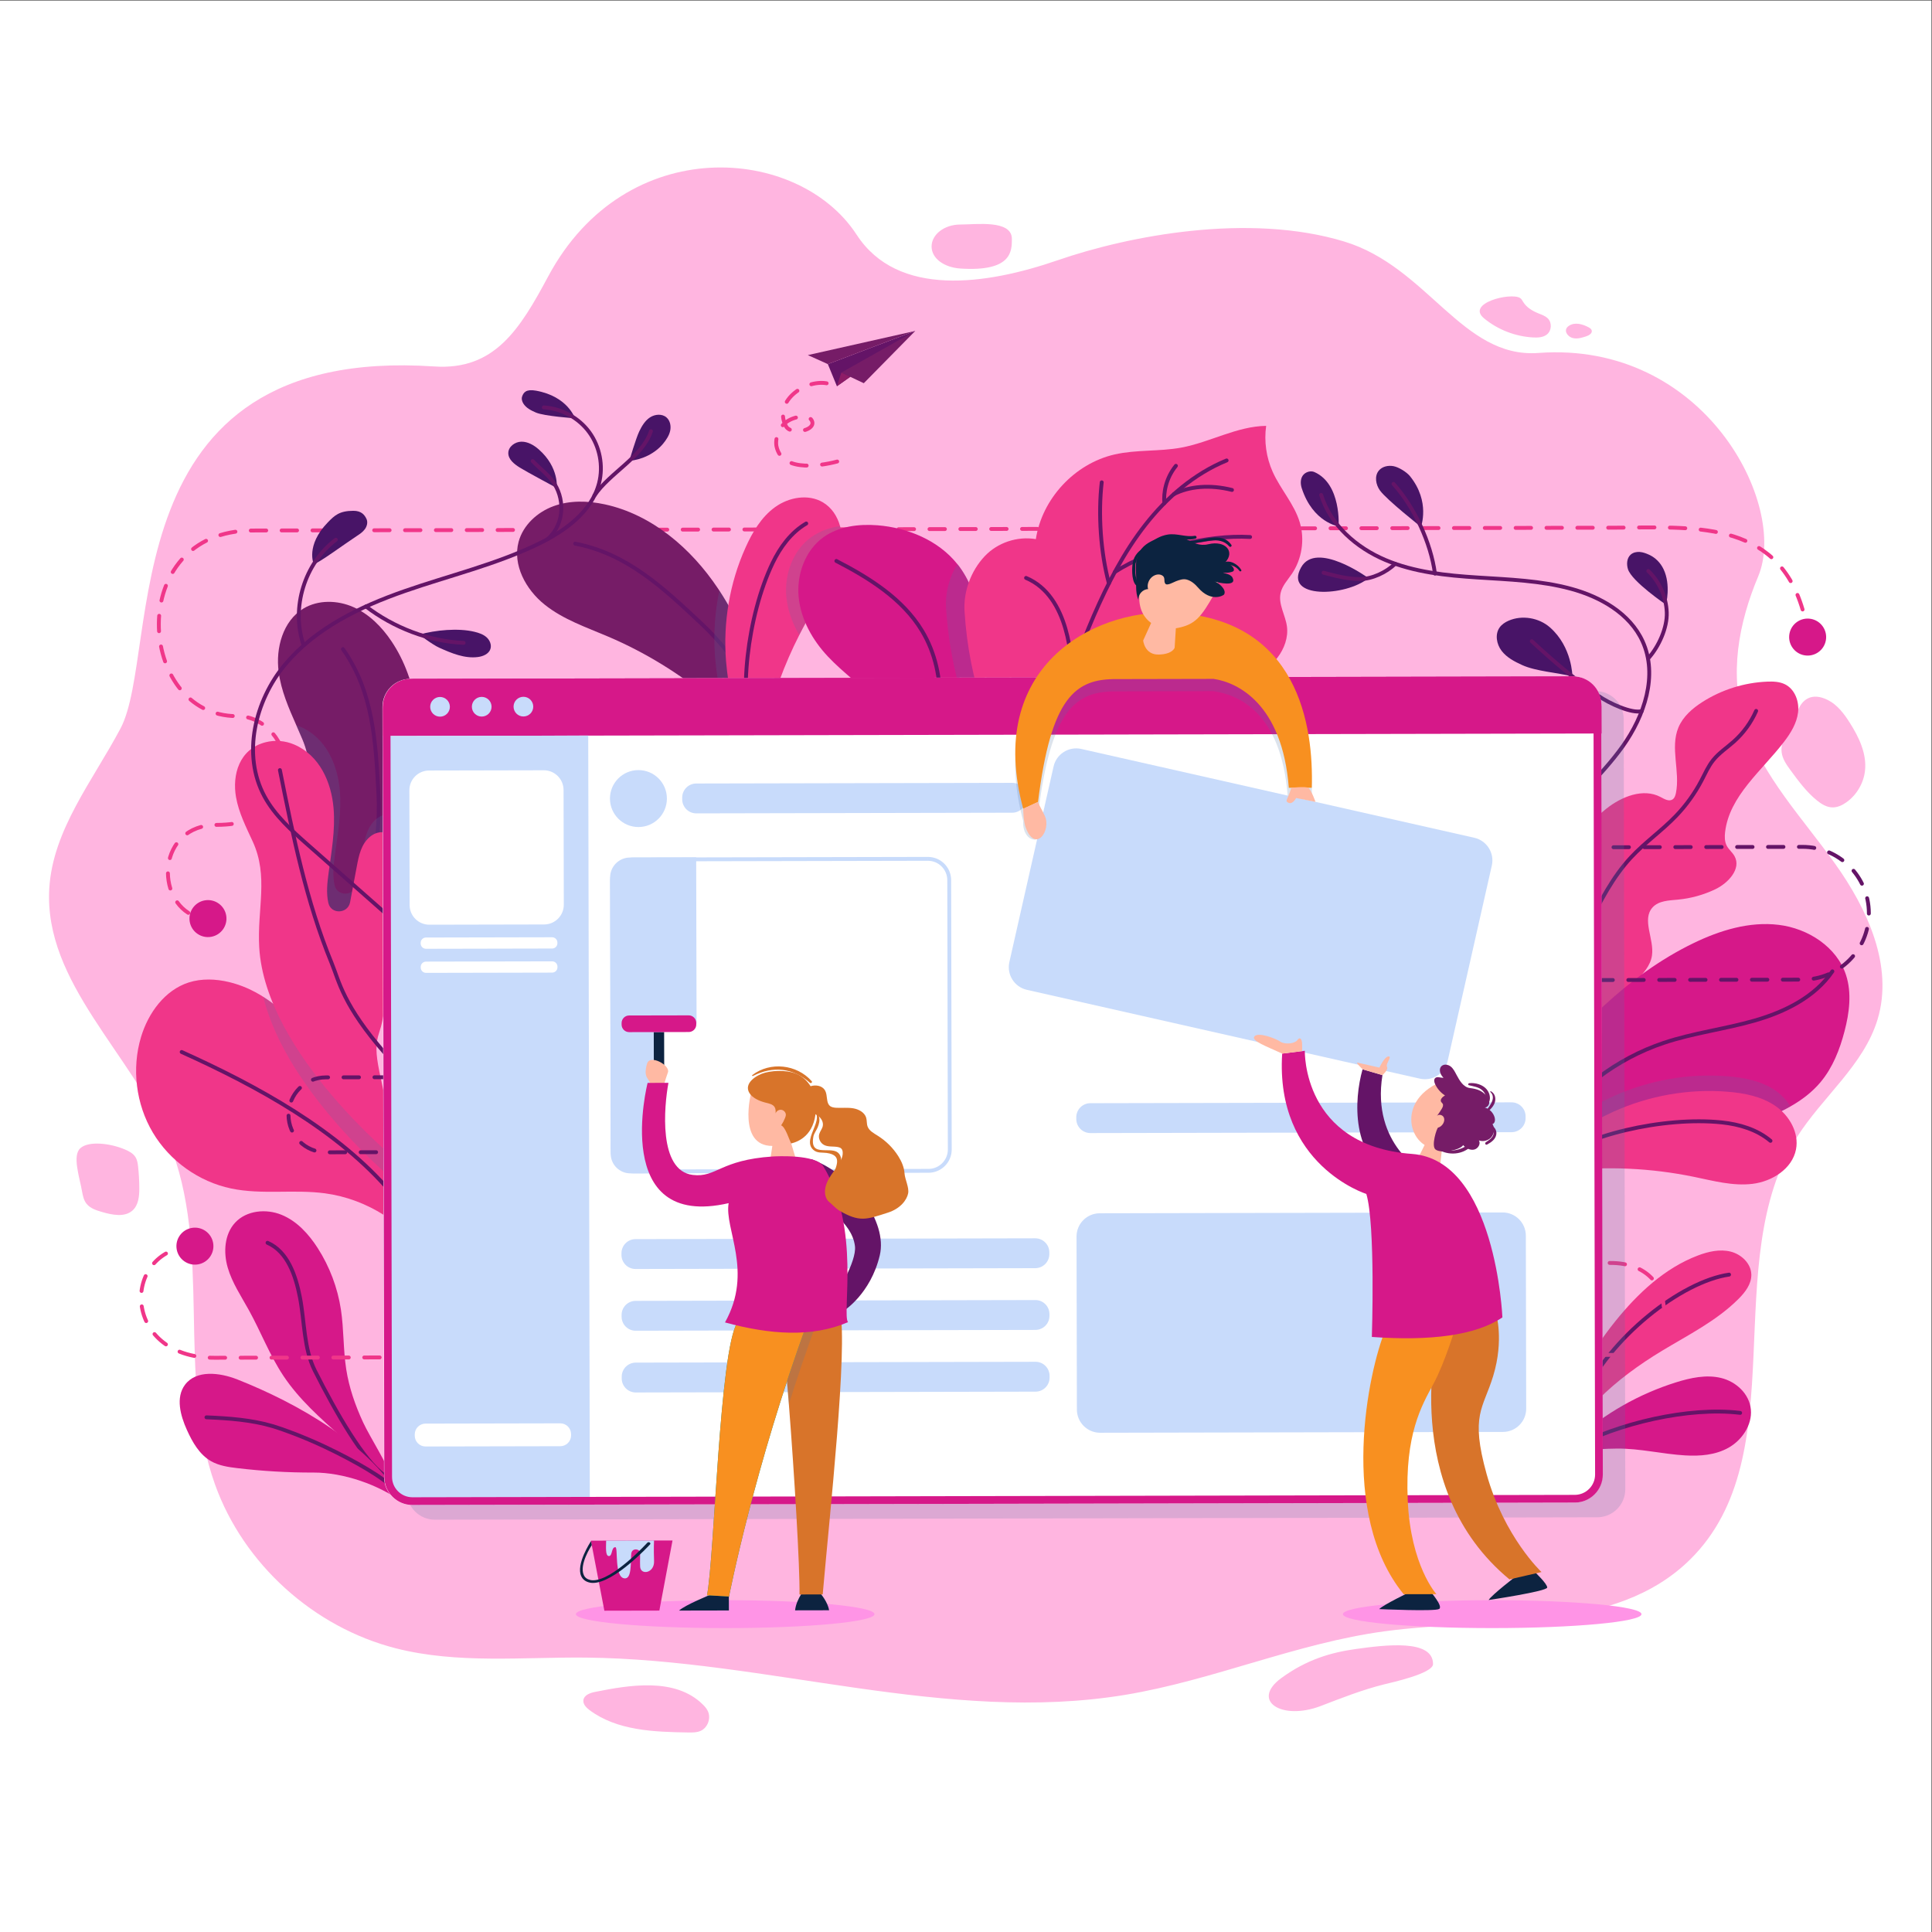 <?xml version="1.0" encoding="UTF-8" standalone="no"?>
<svg
   xmlns:dc="http://purl.org/dc/elements/1.1/"
   xmlns:cc="http://creativecommons.org/ns#"
   xmlns:rdf="http://www.w3.org/1999/02/22-rdf-syntax-ns#"
   xmlns:svg="http://www.w3.org/2000/svg"
   xmlns="http://www.w3.org/2000/svg"
   xmlns:sodipodi="http://sodipodi.sourceforge.net/DTD/sodipodi-0.dtd"
   xmlns:inkscape="http://www.inkscape.org/namespaces/inkscape"
   version="1.1"
   id="svg10"
   xml:space="preserve"
   width="666.667"
   height="666.667"
   viewBox="0 0 666.667 666.667"
   sodipodi:docname="1.svg"
   inkscape:version="1.0.1 (3bc2e813f5, 2020-09-07)"><rect x="0" y="0" width="666.667" height="666.667" fill="#333333" stroke="none"/><defs
     id="defs14"><clipPath
       clipPathUnits="userSpaceOnUse"
       id="clipPath28"><path
         d="M 0,500 H 500 V 0 H 0 Z"
         id="path26" /></clipPath><clipPath
       clipPathUnits="userSpaceOnUse"
       id="clipPath40"><path
         d="M 0,500 H 500 V 0 H 0 Z"
         id="path38" /></clipPath><clipPath
       clipPathUnits="userSpaceOnUse"
       id="clipPath88"><path
         d="M 61.834,182.95 H 93.065 V 121.778 H 61.834 Z"
         id="path86" /></clipPath><clipPath
       clipPathUnits="userSpaceOnUse"
       id="clipPath120"><path
         d="m 61.244,246.112 h 34.95 v -48.51 H 61.244 Z"
         id="path118" /></clipPath><clipPath
       clipPathUnits="userSpaceOnUse"
       id="clipPath136"><path
         d="M 69.79,316.41 H 97.52 V 252.06 H 69.79 Z"
         id="path134" /></clipPath><clipPath
       clipPathUnits="userSpaceOnUse"
       id="clipPath168"><path
         d="M 178.005,351.28 H 191.02 V 308.33 H 178.005 Z"
         id="path166" /></clipPath><clipPath
       clipPathUnits="userSpaceOnUse"
       id="clipPath192"><path
         d="m 196.552,367.984 h 14.54 v -28.195 h -14.54 z"
         id="path190" /></clipPath><clipPath
       clipPathUnits="userSpaceOnUse"
       id="clipPath212"><path
         d="m 209.081,359.45 h 27.847 v -57.943 h -27.847 z"
         id="path210" /></clipPath><clipPath
       clipPathUnits="userSpaceOnUse"
       id="clipPath256"><path
         d="m 399.322,139.258 h 44.72 v -10.564 h -44.72 z"
         id="path254" /></clipPath><clipPath
       clipPathUnits="userSpaceOnUse"
       id="clipPath272"><path
         d="m 237.944,358.129 h 11.315 v -46.514 h -11.315 z"
         id="path270" /></clipPath><clipPath
       clipPathUnits="userSpaceOnUse"
       id="clipPath400"><path
         d="M 389.863,225.744 H 456.55 V 202.76 h -66.687 z"
         id="path398" /></clipPath><clipPath
       clipPathUnits="userSpaceOnUse"
       id="clipPath444"><path
         d="M 97.973,325.258 H 413.811 V 110.766 H 97.973 Z"
         id="path442" /></clipPath><clipPath
       clipPathUnits="userSpaceOnUse"
       id="clipPath556"><path
         d="m 255.892,342.405 h 76.798 v -55.59 h -76.798 z"
         id="path554" /></clipPath><clipPath
       clipPathUnits="userSpaceOnUse"
       id="clipPath632"><path
         d="m 195.16,162.35 h 9.53 v -21.69 h -9.53 z"
         id="path630" /></clipPath><clipPath
       clipPathUnits="userSpaceOnUse"
       id="clipPath772"><path
         d="M 0,500 H 500 V 0 H 0 Z"
         id="path770" /></clipPath></defs><sodipodi:namedview
     pagecolor="#ffffff"
     bordercolor="#666666"
     borderopacity="1"
     objecttolerance="10"
     gridtolerance="10"
     guidetolerance="10"
     inkscape:pageopacity="0"
     inkscape:pageshadow="2"
     inkscape:window-width="1920"
     inkscape:window-height="1057"
     id="namedview12"
     showgrid="false"
     inkscape:zoom="1.8391847"
     inkscape:cx="375.87762"
     inkscape:cy="287.39589"
     inkscape:window-x="1358"
     inkscape:window-y="-8"
     inkscape:window-maximized="1"
     inkscape:current-layer="g18"
     inkscape:document-rotation="0" /><g
     id="g18"
     inkscape:groupmode="layer"
     inkscape:label="445821-PF5LWD-853"
     transform="matrix(1.333,0,0,-1.333,0,666.667)"><path
       d="M 0,0 H 500 V 500 H 0 Z"
       style="fill:#ffffff;fill-opacity:1;fill-rule:nonzero;stroke:none"
       id="path20" /><g
       id="g22"><g
         id="g24"
         clip-path="url(#clipPath28)"><g
           id="g30"
           transform="translate(331.696,65.742)"><path
             d="m 0,0 c -8.029,-5.874 0.091,-11.115 10.231,-7.226 5.465,2.097 10.705,4.166 16.297,5.57 1.807,0.453 12.737,2.815 12.738,5.271 C 39.27,10.122 26.952,8.586 19.205,7.501 12.96,6.627 6.62,4.844 0,0 m -177.658,-3.591 c -1.29,-0.259 -2.829,-0.815 -3.016,-2.105 -0.154,-1.066 0.744,-1.976 1.612,-2.623 7.114,-5.307 16.687,-5.647 25.592,-5.771 1.04,-0.014 2.116,-0.022 3.073,0.381 1.905,0.803 2.819,3.312 1.932,5.164 -0.324,0.676 -0.835,1.245 -1.373,1.77 -7.155,6.964 -18.917,4.969 -27.82,3.184 m -133.219,140.767 c -2.18,-1.92 -0.213,-7.539 0.43,-11.248 0.193,-1.113 0.45,-2.262 1.153,-3.151 0.961,-1.214 2.555,-1.713 4.051,-2.146 2.653,-0.77 5.868,-1.422 7.895,0.441 1.503,1.383 1.716,3.637 1.713,5.669 -0.002,1.856 -0.102,3.711 -0.3,5.557 -0.094,0.886 -0.222,1.801 -0.696,2.557 -0.607,0.968 -1.687,1.533 -2.745,1.981 -3.795,1.606 -9.321,2.26 -11.501,0.34 m 440.38,102.506 c 0.203,-1.772 1.296,-3.302 2.354,-4.745 2.04,-2.782 4.112,-5.599 6.805,-7.77 1.139,-0.918 2.464,-1.739 3.932,-1.79 1.338,-0.046 2.618,0.559 3.702,1.336 2.641,1.893 4.424,4.919 4.789,8.128 0.501,4.402 -1.548,8.689 -3.929,12.439 -1.475,2.323 -3.196,4.637 -5.665,5.883 -4.138,2.087 -6.874,0.265 -8.03,-3.4 -1.065,-3.373 -4.389,-6.325 -3.958,-10.081 M 75.21,346.946 c 1.175,-0.405 2.463,-0.031 3.645,0.352 0.759,0.246 1.69,0.789 1.486,1.554 -0.098,0.368 -0.445,0.612 -0.783,0.793 -1.557,0.833 -3.576,1.447 -5.14,0.382 -1.564,-1.066 -0.384,-2.675 0.792,-3.081 m -22.74,5.032 c 3.57,-2.949 8.119,-4.714 12.76,-4.952 1.24,-0.063 2.589,0.016 3.545,0.8 1.183,0.972 1.31,2.957 0.262,4.07 -0.66,0.699 -1.622,1.014 -2.516,1.377 -1.527,0.62 -3.022,1.508 -3.886,2.899 -0.251,0.404 -0.467,0.867 -0.883,1.101 -2.584,1.453 -13.979,-1.417 -9.282,-5.295 m -135.576,24.284 c -4.105,0 -7.434,-2.55 -7.434,-5.695 0,-3.145 3.338,-5.424 7.434,-5.695 13.35,-0.882 13.35,4.515 13.35,7.66 0,5.025 -9.244,3.73 -13.35,3.73 M -219.284,339.52 c 15.62,-1.046 22.155,9.612 29.494,23.31 20.092,37.502 64.838,33.888 79.848,10.795 10.631,-16.356 33.558,-12.992 52.104,-6.59 18.254,6.3 49.354,12.354 74.125,4.824 21.636,-6.576 30.514,-30.301 50.236,-28.842 43.026,3.184 64.716,-39.293 56.924,-57.818 -5.087,-12.092 -7.612,-25.617 -3.476,-38.059 4.554,-13.703 14.959,-24.552 23.367,-36.331 8.408,-11.78 15.181,-26.506 11,-40.326 -3.576,-11.825 -14.246,-20.006 -20.87,-30.463 C 112.899,107.545 133.246,57.777 105.84,30.709 86.222,11.334 54.237,15.807 26.787,12.108 3.896,9.024 -17.646,-0.589 -40.434,-4.355 c -46.147,-7.627 -92.75,9.172 -139.533,9.647 -16.479,0.166 -33.266,-1.669 -49.227,2.395 -21.295,5.421 -39.417,21.806 -46.806,42.318 -10.194,28.306 -0.535,61.062 -12.052,88.865 -9.383,22.65 -32.328,41.076 -30.885,65.517 0.899,15.215 11.294,27.943 18.444,41.44 10.625,20.057 -3.444,99.358 81.209,93.693"
             style="fill:#ff82cc;fill-opacity:0.59;fill-rule:nonzero;stroke:none"
             id="path32" /></g></g></g><g
       id="g34"><g
         id="g36"
         clip-path="url(#clipPath40)"
         transform="translate(6.92,-4.037)"><g
           id="g42"
           transform="translate(219.453,86.319)"><path
             d="m 0,0 c 0,-1.994 -17.303,-3.611 -38.647,-3.611 -21.345,0 -38.647,1.617 -38.647,3.611 0,1.994 17.302,3.611 38.647,3.611 C -17.303,3.611 0,1.994 0,0"
             style="fill:#ff94e6;fill-opacity:1;fill-rule:nonzero;stroke:none"
             id="path44" /></g><g
           id="g46"
           transform="translate(418.003,86.319)"><path
             d="m 0,0 c 0,-1.994 -17.303,-3.611 -38.647,-3.611 -21.344,0 -38.647,1.617 -38.647,3.611 0,1.994 17.303,3.611 38.647,3.611 C -17.303,3.611 0,1.994 0,0"
             style="fill:#ff94e6;fill-opacity:1;fill-rule:nonzero;stroke:none"
             id="path48" /></g><g
           id="g50"
           transform="translate(461.012,340.539)"><path
             d="M 0,0 C -0.109,0.673 -0.229,1.329 -0.357,1.968"
             style="fill:none;stroke:#c8dbfb;stroke-width:1;stroke-linecap:round;stroke-linejoin:round;stroke-miterlimit:4;stroke-dasharray:none;stroke-opacity:1"
             id="path52" /></g><g
           id="g54"
           transform="translate(459.702,346.388)"><path
             d="m 0,0 c -6.894,23.479 -28.878,21.214 -48.747,21.173 -21.388,-0.045 -352.509,-0.728 -352.509,-0.728 -33.275,-0.069 -30.055,-48.107 -4,-48.053 14.98,0.031 20.676,-28.098 -5.224,-28.151 -15.539,-0.033 -16.036,-19.729 -5.589,-23.676"
             style="fill:none;stroke:#f03689;stroke-width:1;stroke-linecap:round;stroke-linejoin:round;stroke-miterlimit:4;stroke-dasharray:3.993, 3.993;stroke-dashoffset:0;stroke-opacity:1"
             id="path56" /></g><g
           id="g58"
           transform="translate(45.552,266.434)"><path
             d="M 0,0 C 0.635,-0.109 1.301,-0.166 1.998,-0.164"
             style="fill:none;stroke:#c8dbfb;stroke-width:1;stroke-linecap:round;stroke-linejoin:round;stroke-miterlimit:4;stroke-dasharray:none;stroke-opacity:1"
             id="path60" /></g><g
           id="g62"
           transform="translate(51.635,267.178)"><path
             d="m 0,0 c 0.444,-2.607 -1.309,-5.081 -3.916,-5.526 -2.607,-0.445 -5.081,1.309 -5.525,3.916 -0.445,2.607 1.308,5.081 3.915,5.526 C -2.919,4.36 -0.445,2.607 0,0"
             style="fill:#d61889;fill-opacity:1;fill-rule:nonzero;stroke:none"
             id="path64" /></g><g
           id="g66"
           transform="translate(465.726,338.386)"><path
             d="m 0,0 c -0.475,-2.602 -2.968,-4.327 -5.57,-3.853 -2.602,0.474 -4.327,2.968 -3.853,5.57 0.474,2.602 2.968,4.327 5.569,3.853 C -1.251,5.096 0.474,2.602 0,0"
             style="fill:#d61889;fill-opacity:1;fill-rule:nonzero;stroke:none"
             id="path68" /></g><g
           id="g70"
           transform="translate(100.45,302.16)"><path
             d="m 0,0 c -0.69,-3.89 -1.7,-7.69 -2.93,-11.44 -2.65,-8.09 -6.31,-15.88 -10.01,-23.57 -1.93,-4.02 -9.76,-13.32 -13.96,-15.09 0.49,10.49 0.53,22.74 -0.69,33.33 -1.17,10.2 2.5,17.93 -1.5,27.39 -0.51,1.21 -1.04,2.42 -1.57,3.63 -1.99,4.5 -3.96,9.02 -4.58,13.87 -0.8,6.15 1.11,13.16 6.43,16.36 3.83,2.3 8.82,2.18 12.91,0.37 4.09,-1.81 7.37,-5.12 9.86,-8.83 C 0.93,25.66 2.19,12.28 0,0"
             style="fill:#761c67;fill-opacity:1;fill-rule:nonzero;stroke:none"
             id="path72" /></g><g
           id="g74"
           transform="translate(81.85,336.134)"><path
             d="M 0,0 C 7.831,-11.057 8.51,-23.939 9.188,-37.471 9.867,-51.003 6.615,-64.709 -0.07,-76.494"
             style="fill:none;stroke:#641467;stroke-width:1;stroke-linecap:round;stroke-linejoin:round;stroke-miterlimit:10;stroke-dasharray:none;stroke-opacity:1"
             id="path76" /></g><g
           id="g78"
           transform="translate(81.523,132.154)"><path
             d="m 0,0 c -5.488,4.851 -11.041,9.774 -15.096,15.873 -3.531,5.312 -5.812,11.344 -8.893,16.929 -1.994,3.614 -4.348,7.095 -5.503,11.058 -1.155,3.964 -0.878,8.657 1.938,11.675 2.937,3.149 7.989,3.631 11.977,2.009 3.988,-1.623 7.036,-4.976 9.365,-8.597 3.091,-4.81 5.157,-10.276 6.018,-15.928 C 0.586,27.896 0.387,22.662 1.183,17.543 1.924,12.772 3.527,8.191 5.548,3.821 7.381,-0.143 12.025,-7.209 13.21,-11.272 9.928,-12.916 2.339,-2.067 0,0"
             style="fill:#d61889;fill-opacity:1;fill-rule:nonzero;stroke:none"
             id="path80" /></g><g
           id="g82"><g
             id="g84" /><g
             id="g96"><g
               clip-path="url(#clipPath88)"
               id="g94"><g
                 transform="translate(62.334,182.45)"
                 id="g92"><path
                   d="m 0,0 c 5.218,-2.284 7.293,-8.508 8.382,-14.099 1.239,-6.363 0.964,-13.254 3.882,-19.044 5.496,-10.906 12.65,-23.32 17.967,-27.029"
                   style="fill:none;stroke:#641467;stroke-width:1;stroke-linecap:round;stroke-linejoin:round;stroke-miterlimit:10;stroke-dasharray:none;stroke-opacity:1"
                   id="path90" /></g></g></g></g><g
           id="g98"
           transform="translate(54.513,147.075)"><path
             d="m 0,0 c -4.554,1.798 -10.636,2.537 -13.556,-1.394 -2.445,-3.291 -1.179,-7.956 0.51,-11.691 1.425,-3.153 3.236,-6.36 6.243,-8.074 2.054,-1.172 4.461,-1.524 6.808,-1.803 6.548,-0.779 13.144,-1.16 19.738,-1.142 7.643,0.022 16.902,-3.099 23.225,-7.866 C 34.854,-16.885 15.328,-6.053 0,0"
             style="fill:#d61889;fill-opacity:1;fill-rule:nonzero;stroke:none"
             id="path100" /></g><g
           id="g102"
           transform="translate(46.523,137.269)"><path
             d="M 0,0 C 5.797,-0.246 11.647,-0.654 17.211,-2.3 19.608,-3.009 25.085,-4.998 30.64,-7.618 38.271,-11.218 46.23,-15.828 48.21,-18.302"
             style="fill:none;fill-opacity:1;stroke:#641467;stroke-width:1;stroke-linecap:round;stroke-linejoin:round;stroke-miterlimit:10;stroke-dasharray:none;stroke-opacity:1"
             id="path104"
             sodipodi:nodetypes="ccsc" /></g><g
           id="g106"
           transform="translate(104.19,178.029)"><path
             d="m 0,0 c -5.926,9.281 -16.067,15.76 -26.985,17.226 -8.06,1.083 -16.354,-0.425 -24.308,1.253 -8.358,1.751 -15.898,7.136 -20.263,14.485 -4.364,7.349 -5.501,16.535 -3.048,24.723 1.87,6.222 6.139,12.117 12.319,14.113 3.367,1.083 7.052,0.934 10.493,0.106 3.175,-0.764 6.127,-2.092 8.846,-3.823 6.223,-3.939 11.246,-10.004 15.027,-16.439 3.43,-5.852 11.894,-14.963 17.65,-20.889 3.377,-3.462 5.83,-5.83 5.83,-5.83 C -0.488,20.019 -2.336,5.852 0,0"
             style="fill:#f03689;fill-opacity:1;fill-rule:nonzero;stroke:none"
             id="path108" /></g><g
           id="g110"
           transform="translate(40.109,231.839)"><path
             d="M 0,0 C 19.367,-8.744 40.494,-20.203 54.229,-36.417"
             style="fill:none;stroke:#641467;stroke-width:1;stroke-linecap:round;stroke-linejoin:round;stroke-miterlimit:10;stroke-dasharray:none;stroke-opacity:1"
             id="path112" /></g><g
           id="g114"><g
             id="g116" /><g
             id="g128"><g
               clip-path="url(#clipPath120)"
               opacity="0.2"
               id="g126"><g
                 transform="translate(96.194,197.602)"
                 id="g124"><path
                   d="m 0,0 c 0,0 -28.864,23.396 -34.95,48.511 6.223,-3.94 11.247,-10.004 15.027,-16.44 C -16.493,26.22 -8.029,17.108 -2.272,11.183 -1.593,8.039 -0.839,4.354 0,0"
                   style="fill:#5275a0;fill-opacity:1;fill-rule:nonzero;stroke:none"
                   id="path122" /></g></g></g></g><g
           id="g130"><g
             id="g132" /><g
             id="g144"><g
               clip-path="url(#clipPath136)"
               opacity="0.2"
               id="g142"><g
                 transform="translate(97.52,290.72)"
                 id="g140"><path
                   d="m 0,0 c -2.65,-8.09 -6.31,-15.88 -10.01,-23.57 -1.93,-4.02 -9.76,-13.32 -13.96,-15.09 0.49,10.49 0.53,22.74 -0.69,33.33 -1.17,10.2 2.5,17.93 -1.5,27.39 -0.51,1.21 -1.04,2.42 -1.57,3.63 0.37,-0.12 0.73,-0.25 1.08,-0.4 6.58,-2.82 9.62,-9.78 10.18,-16.54 0.47,-5.58 -0.54,-11.17 -1.29,-16.72 -0.35,-2.56 -0.63,-5.18 -0.08,-7.69 0.01,-0.03 0.02,-0.05 0.02,-0.08 0.69,-2.99 5.06,-2.82 5.62,0.21 l 1.75,9.29 c 0.52,2.78 1.09,5.69 3.37,7.63 0.9,0.77 2.06,1.25 3.24,1.21 C -1.96,2.53 -0.78,1.43 0,0"
                   style="fill:#5275a0;fill-opacity:1;fill-rule:nonzero;stroke:none"
                   id="path138" /></g></g></g></g><g
           id="g146"
           transform="translate(96.198,203.468)"><path
             d="m 0,0 c -4.559,23.809 -6.957,27.477 -4.951,33.445 2.555,7.607 1.119,15.254 3.53,22.907 2.411,7.653 4.052,15.883 2.107,23.668 -0.615,2.461 -1.862,5.145 -4.818,5.246 -1.186,0.041 -2.342,-0.437 -3.244,-1.206 -2.279,-1.942 -2.854,-4.852 -3.375,-7.631 l -1.741,-9.291 c -0.566,-3.022 -4.932,-3.2 -5.623,-0.203 -0.006,0.024 -0.011,0.049 -0.017,0.075 -0.559,2.515 -0.271,5.133 0.073,7.686 0.749,5.555 1.758,11.143 1.296,16.729 -0.559,6.76 -3.601,13.721 -10.185,16.534 -2.335,0.997 -4.969,1.224 -7.427,0.593 -6.872,-1.764 -8.65,-8.48 -7.643,-14.214 0.71,-4.035 2.603,-7.746 4.315,-11.468 4.181,-9.092 1.114,-17.43 1.693,-27.42 C -34.413,27.879 0,0 0,0"
             style="fill:#f03689;fill-opacity:1;fill-rule:nonzero;stroke:none"
             id="path148" /></g><g
           id="g150"
           transform="translate(65.538,304.812)"><path
             d="m 0,0 c 3.391,-16.94 6.819,-34.003 13.4,-49.977 1.931,-4.685 2.874,-10.849 14.043,-23.593"
             style="fill:none;stroke:#641467;stroke-width:1;stroke-linecap:round;stroke-linejoin:round;stroke-miterlimit:10;stroke-dasharray:none;stroke-opacity:1"
             id="path152" /></g><g
           id="g154"
           transform="translate(197.78,300.47)"><path
             d="m 0,0 c -3.51,4.01 -6.75,8.09 -10.16,12.02 -2.21,2.55 -4.49,5.04 -6.97,7.4 -1.23,1.18 -2.5,2.32 -3.84,3.43 -7.92,6.54 -16.76,11.97 -26.21,16.01 -5.7,2.44 -11.72,4.45 -16.56,8.34 -4.84,3.88 -8.321,10.26 -6.71,16.25 1.17,4.32 4.84,7.68 9.05,9.22 4.2,1.53 8.86,1.41 13.23,0.47 12.2,-2.63 22.39,-11.4 29.32,-21.77 0.12,-0.18 0.25,-0.37 0.37,-0.56 C -13.4,43.06 -9.85,34.44 -6.76,25.66 -5.771,22.84 -4.83,20 -3.9,17.17 -2.5,12.94 1.8,4.19 0,0"
             style="fill:#761c67;fill-opacity:1;fill-rule:nonzero;stroke:none"
             id="path156" /></g><g
           id="g158"
           transform="translate(141.973,363.427)"><path
             d="m 0,0 c 13.309,-2.538 22.73,-11.351 32.602,-20.632 9.871,-9.281 17.03,-21.412 20.383,-34.539"
             style="fill:none;stroke:#641467;stroke-width:1;stroke-linecap:round;stroke-linejoin:round;stroke-miterlimit:10;stroke-dasharray:none;stroke-opacity:1"
             id="path160" /></g><g
           id="g162"><g
             id="g164" /><g
             id="g176"><g
               clip-path="url(#clipPath168)"
               opacity="0.2"
               id="g174"><g
                 transform="translate(187.62,312.49)"
                 id="g172"><path
                   d="M 0,0 C -0.11,-1.38 -0.07,-2.76 0.19,-4.16 -3.14,-3.4 -5.45,1.77 -6.97,7.4 -8.46,12.87 -9.2,18.79 -9.43,21.52 -9.88,27.28 -9.51,33.12 -8.32,38.79 -3.24,31.04 0.31,22.42 3.4,13.64 2.34,10.49 1.43,7.3 0.68,4.08 0.36,2.71 0.11,1.36 0,0"
                   style="fill:#5275a0;fill-opacity:1;fill-rule:nonzero;stroke:none"
                   id="path170" /></g></g></g></g><g
           id="g178"
           transform="translate(210.717,360.54)"><path
             d="m 0,0 c -1.125,-4.991 -4.142,-9.303 -6.796,-13.678 -1.402,-2.305 -2.708,-4.673 -3.93,-7.073 -3.908,-7.678 -6.892,-15.834 -8.857,-24.224 -0.647,-2.75 -1.009,-5.448 -0.488,-8.241 -6.563,1.498 -9.176,20.146 -9.622,25.69 -0.786,9.982 0.914,20.209 5.024,29.352 1.794,4.015 4.109,7.955 7.677,10.525 3.558,2.569 8.602,3.472 12.372,1.232 2.273,-1.349 3.728,-3.59 4.439,-6.139 C 0.51,5.065 0.542,2.411 0,0"
             style="fill:#f03689;fill-opacity:1;fill-rule:nonzero;stroke:none"
             id="path180" /></g><g
           id="g182"
           transform="translate(188.13,312.829)"><path
             d="m 0,0 c -4.08,10.247 -1.601,31.936 4.944,45.568 1.973,4.107 4.779,7.957 8.715,10.253"
             style="fill:none;stroke:#641467;stroke-width:1;stroke-linecap:round;stroke-linejoin:round;stroke-miterlimit:10;stroke-dasharray:none;stroke-opacity:1"
             id="path184" /></g><g
           id="g186"><g
             id="g188" /><g
             id="g200"><g
               clip-path="url(#clipPath192)"
               opacity="0.2"
               id="g198"><g
                 transform="translate(210.717,360.54)"
                 id="g196"><path
                   d="m 0,0 c -1.125,-4.991 -4.142,-9.303 -6.796,-13.678 -1.402,-2.305 -2.708,-4.673 -3.93,-7.073 -1.795,3.016 -3.016,6.351 -3.356,9.834 -0.552,5.809 1.667,12.032 6.394,15.452 2.209,1.592 4.799,2.495 7.507,2.909 C 0.51,5.065 0.542,2.411 0,0"
                   style="fill:#5275a0;fill-opacity:1;fill-rule:nonzero;stroke:none"
                   id="path194" /></g></g></g></g><g
           id="g202"
           transform="translate(248.565,317.137)"><path
             d="m 0,0 c -0.308,-1.912 -0.881,-3.749 -1.699,-5.522 -2.91,-6.298 -9.016,-11.703 -18.171,-16.1 0,0 -0.509,9.961 -0.615,12.627 -0.447,11.416 -12.84,17.735 -20.677,26.061 -3.993,4.247 -7.02,9.611 -7.583,15.419 -0.552,5.809 1.668,12.033 6.393,15.453 3.962,2.856 9.144,3.482 14.019,3.111 7.858,-0.627 15.791,-3.919 20.676,-10.057 0.213,-0.234 0.393,-0.478 0.574,-0.722 2.995,-4.089 4.534,-9.069 5.66,-14.029 C 0.531,17.65 1.413,8.708 0,0"
             style="fill:#d61889;fill-opacity:1;fill-rule:nonzero;stroke:none"
             id="path204" /></g><g
           id="g206"><g
             id="g208" /><g
             id="g220"><g
               clip-path="url(#clipPath212)"
               id="g218"><g
                 transform="translate(209.581,358.95)"
                 id="g216"><path
                   d="m 0,0 c 8.577,-4.436 17.169,-9.799 22.165,-18.063 6.968,-11.528 5.449,-26.528 0.075,-38.88"
                   style="fill:none;stroke:#641467;stroke-width:1;stroke-linecap:round;stroke-linejoin:round;stroke-miterlimit:10;stroke-dasharray:none;stroke-opacity:1"
                   id="path214" /></g></g></g></g><g
           id="g222"
           transform="translate(392.063,243.485)"><path
             d="m 0,0 c 5.467,9 2.675,20.577 4.577,30.934 1.464,7.962 5.894,15.343 12.232,20.379 3.978,3.161 9.566,5.418 14.06,3.049 0.974,-0.513 2.132,-1.235 3.069,-0.658 0.56,0.344 0.785,1.038 0.916,1.682 1.14,5.593 -1.549,11.703 0.648,16.972 1.184,2.837 3.631,4.956 6.223,6.608 4.998,3.186 10.846,5.021 16.768,5.261 1.572,0.064 3.208,0.003 4.615,-0.702 2.541,-1.274 3.704,-4.438 3.363,-7.261 C 66.13,73.442 64.573,70.917 62.846,68.658 57.104,61.151 48.691,54.673 47.583,45.287 c -0.141,-1.184 -0.141,-2.44 0.403,-3.501 0.527,-1.026 1.506,-1.758 2.057,-2.77 1.769,-3.25 -1.647,-6.935 -4.984,-8.533 C 42.012,29.024 38.705,28.109 35.342,27.794 33.026,27.577 30.409,27.522 28.834,25.811 25.927,22.653 29.267,17.604 28.657,13.356 28.276,10.704 26.353,8.563 24.422,6.706 20.836,3.258 16.911,0.162 12.723,-2.521 9.326,-4.696 5.732,-6.619 2.722,-9.303 c -3.011,-2.683 -5.444,-6.314 -5.641,-10.343"
             style="fill:#f03689;fill-opacity:1;fill-rule:nonzero;stroke:none"
             id="path224" /></g><g
           id="g226"
           transform="translate(399.268,252.239)"><path
             d="m 0,0 c 0.894,4.362 2.923,8.396 4.932,12.37 3.139,6.21 6.34,12.511 11.083,17.604 3.6,3.867 7.991,6.926 11.652,10.735 2.61,2.716 4.835,5.802 6.582,9.139 0.947,1.809 1.767,3.71 3.045,5.302 1.518,1.891 3.593,3.238 5.398,4.856 2.44,2.184 4.405,4.895 5.723,7.892"
             style="fill:none;stroke:#641467;stroke-width:1;stroke-linecap:round;stroke-linejoin:round;stroke-miterlimit:10;stroke-dasharray:none;stroke-opacity:1"
             id="path228" /></g><g
           id="g230"
           transform="translate(470.57,237.24)"><path
             d="m 0,0 c -1.23,-4.74 -3.061,-9.431 -6.2,-13.19 -2.17,-2.59 -4.87,-4.64 -7.821,-6.31 -1.519,-0.87 -3.12,-1.63 -4.729,-2.311 -6.261,-2.629 -12.99,-4.12 -19.771,-4.379 -9.879,-0.371 -20.04,1.81 -29.519,-1.01 -4.351,-1.29 -8.36,-3.64 -11.65,-6.75 -2.06,-1.93 -3.831,-4.16 -5.23,-6.611 l 1.29,8.201 c 2.39,8.82 4.829,17.799 9.71,25.53 3.149,5.01 7.239,9.37 11.59,13.38 6.95,6.42 14.66,12.07 23.17,16.2 6.88,3.34 14.519,5.69 22.12,4.76 C -9.45,26.59 -1.99,21.79 0.38,14.52 1.899,9.85 1.239,4.75 0,0"
             style="fill:#d61889;fill-opacity:1;fill-rule:nonzero;stroke:none"
             id="path232" /></g><g
           id="g234"
           transform="translate(393.4,211.123)"><path
             d="m 0,0 c 7.262,10.742 18.135,18.996 30.434,23.102 7.664,2.558 15.767,3.531 23.53,5.771 7.763,2.239 15.507,6.043 20.057,12.718"
             style="fill:none;stroke:#641467;stroke-width:1;stroke-linecap:round;stroke-linejoin:round;stroke-miterlimit:10;stroke-dasharray:none;stroke-opacity:1"
             id="path236" /></g><g
           id="g238"
           transform="translate(398.184,132.351)"><path
             d="m 0,0 c 0.433,11.028 6.134,21.211 13.058,29.807 5.774,7.168 12.743,13.729 21.349,16.996 2.697,1.023 5.656,1.71 8.457,1.022 2.8,-0.688 5.339,-3.085 5.39,-5.969 0.043,-2.431 -1.59,-4.556 -3.31,-6.277 C 39.286,29.912 31.973,26.276 25.119,22.134 13.339,15.015 2.143,5.511 -2.532,-7.437"
             style="fill:#f03689;fill-opacity:1;fill-rule:nonzero;stroke:none"
             id="path240" /></g><g
           id="g242"
           transform="translate(402.543,142.002)"><path
             d="M 0,0 C 7.199,16.059 25.836,30.417 38.128,32.211"
             style="fill:none;stroke:#641467;stroke-width:1;stroke-linecap:round;stroke-linejoin:round;stroke-miterlimit:10;stroke-dasharray:none;stroke-opacity:1"
             id="path244" /></g><g
           id="g246"
           transform="translate(393.684,123.582)"><path
             d="m 0,0 c -0.099,1.849 5.929,6.681 7.287,7.913 7.526,6.825 16.473,11.846 25.921,14.812 3.824,1.201 7.886,2.073 11.712,1.149 3.825,-0.923 7.335,-4.057 7.711,-8.184 C 52.995,11.688 50.31,7.773 46.884,5.837 43.458,3.9 39.451,3.607 35.631,3.83 29.727,4.174 23.931,5.641 18.006,5.596 12.08,5.55 3.762,4.951 0,0"
             style="fill:#d61889;fill-opacity:1;fill-rule:nonzero;stroke:none"
             id="path248" /></g><g
           id="g250"><g
             id="g252" /><g
             id="g264"><g
               clip-path="url(#clipPath256)"
               id="g262"><g
                 transform="translate(399.822,129.194)"
                 id="g260"><path
                   d="M 0,0 C 12.112,6.562 30.425,10.833 43.72,9.224"
                   style="fill:none;stroke:#641467;stroke-width:1;stroke-linecap:round;stroke-linejoin:round;stroke-miterlimit:10;stroke-dasharray:none;stroke-opacity:1"
                   id="path258" /></g></g></g></g><g
           id="g266"><g
             id="g268" /><g
             id="g280"><g
               clip-path="url(#clipPath272)"
               opacity="0.2"
               id="g278"><g
                 transform="translate(248.565,317.137)"
                 id="g276"><path
                   d="m 0,0 c -0.308,-1.912 -0.881,-3.749 -1.699,-5.522 -4.248,9.005 -7.986,20.772 -8.889,35.214 -0.244,3.909 0.85,7.933 2.931,11.3 0.213,-0.234 0.393,-0.478 0.574,-0.722 2.995,-4.089 4.534,-9.069 5.66,-14.029 C 0.531,17.65 1.413,8.708 0,0"
                   style="fill:#5275a0;fill-opacity:1;fill-rule:nonzero;stroke:none"
                   id="path274" /></g></g></g></g><g
           id="g282"
           transform="translate(290.457,317.642)"><path
             d="m 0,0 c 9.044,3.212 18.436,5.774 26.658,10.726 2.487,1.497 4.883,3.237 6.648,5.542 1.764,2.304 2.848,5.242 2.455,8.118 -0.4,2.923 -2.271,5.723 -1.641,8.606 0.415,1.901 1.841,3.385 2.931,4.996 2.593,3.832 3.364,8.842 2.046,13.276 -1.418,4.765 -4.989,8.577 -7.021,13.113 -1.66,3.706 -2.254,7.882 -1.692,11.903 C 22.798,76.178 15.873,72.034 8.413,70.651 2.707,69.593 -3.229,70.168 -8.885,68.869 -19.199,66.498 -27.63,57.421 -29.234,46.96 c -4.785,0.822 -9.932,-0.903 -13.256,-4.441 -3.535,-3.763 -5.524,-9.107 -5.203,-14.26 2.33,-37.428 23.758,-56.954 23.758,-56.954 0,0 20.487,27.47 23.935,28.695"
             style="fill:#f03689;fill-opacity:1;fill-rule:nonzero;stroke:none"
             id="path284" /></g><g
           id="g286"
           transform="translate(270.229,317.904)"><path
             d="m 0,0 c -0.94,9.233 2.285,18.359 5.992,26.869 3.612,8.292 7.768,16.421 13.347,23.541 5.579,7.119 12.669,13.224 21.038,16.655"
             style="fill:none;stroke:#641467;stroke-width:1;stroke-linecap:round;stroke-linejoin:round;stroke-miterlimit:10;stroke-dasharray:none;stroke-opacity:1"
             id="path288" /></g><g
           id="g290"
           transform="translate(278.277,379.306)"><path
             d="M 0,0 C -0.95,-8.231 -0.285,-18.148 1.858,-26.152"
             style="fill:none;stroke:#641467;stroke-width:1;stroke-linecap:round;stroke-linejoin:round;stroke-miterlimit:10;stroke-dasharray:none;stroke-opacity:1"
             id="path292" /></g><g
           id="g294"
           transform="translate(281.676,356.101)"><path
             d="M 0,0 C 9.401,6.03 23.863,9.692 35.014,9.053"
             style="fill:none;stroke:#641467;stroke-width:1;stroke-linecap:round;stroke-linejoin:round;stroke-miterlimit:10;stroke-dasharray:none;stroke-opacity:1"
             id="path296" /></g><g
           id="g298"
           transform="translate(258.688,354.562)"><path
             d="M 0,0 C 11.317,-4.772 11.783,-21.414 12.086,-26.142"
             style="fill:none;stroke:#641467;stroke-width:1;stroke-linecap:round;stroke-linejoin:round;stroke-miterlimit:10;stroke-dasharray:none;stroke-opacity:1"
             id="path300" /></g><g
           id="g302"
           transform="translate(273.858,339.002)"><path
             d="M 0,0 C 8.66,6.212 21.173,8.079 30.383,5.763"
             style="fill:none;stroke:#f03689;stroke-width:1;stroke-linecap:round;stroke-linejoin:round;stroke-miterlimit:10;stroke-dasharray:none;stroke-opacity:1"
             id="path304" /></g><g
           id="g306"
           transform="translate(297.483,383.579)"><path
             d="M 0,0 C -2.604,-3.212 -3.252,-7.033 -2.991,-9.676"
             style="fill:none;stroke:#641467;stroke-width:1;stroke-linecap:round;stroke-linejoin:round;stroke-miterlimit:10;stroke-dasharray:none;stroke-opacity:1"
             id="path308" /></g><g
           id="g310"
           transform="translate(296.958,376.248)"><path
             d="M 0,0 C 3.992,2.045 9.329,2.514 15.038,1.082"
             style="fill:none;stroke:#641467;stroke-width:1;stroke-linecap:round;stroke-linejoin:round;stroke-miterlimit:10;stroke-dasharray:none;stroke-opacity:1"
             id="path312" /></g><g
           id="g314"
           transform="translate(74.297,358.148)"><path
             d="m 0,0 c 1.064,0.056 8.318,5.43 11.112,7.24 0.786,0.51 1.585,1.044 2.134,1.803 0.549,0.759 0.805,1.8 0.405,2.646 -0.496,1.052 -1.318,2.102 -3.395,2.098 C 6.642,13.779 5.388,12.591 3.63,10.774 -2.183,4.764 0,0 0,0"
             style="fill:#481467;fill-opacity:1;fill-rule:nonzero;stroke:none"
             id="path316" /></g><g
           id="g318"
           transform="translate(106.821,336.476)"><path
             d="m 0,0 c 3.158,-1.419 6.533,-2.834 9.968,-2.395 1.332,0.171 2.786,0.776 3.23,2.044 0.379,1.083 -0.144,2.325 -1.003,3.086 C 11.336,3.496 10.203,3.865 9.088,4.137 4.883,5.163 -1.019,4.595 -5.183,3.413 -5.183,3.413 -1.885,0.847 0,0"
             style="fill:#481467;fill-opacity:1;fill-rule:nonzero;stroke:none"
             id="path320" /></g><g
           id="g322"
           transform="translate(127.624,383.129)"><path
             d="M 0,0 C -1.409,0.89 -2.965,2.08 -2.964,3.746 -2.962,5.417 -1.22,6.69 0.451,6.699 2.122,6.708 3.673,5.796 4.928,4.694 10.243,0.028 9.581,-5.292 9.581,-5.292 9.581,-5.292 1.569,-0.991 0,0"
             style="fill:#481467;fill-opacity:1;fill-rule:nonzero;stroke:none"
             id="path324" /></g><g
           id="g326"
           transform="translate(131.815,397.362)"><path
             d="m 0,0 c -1.236,0.531 -2.513,1.172 -3.238,2.306 -0.353,0.551 -0.553,1.25 -0.335,1.868 0.364,1.034 1.011,1.962 3.617,1.49 8.25,-1.497 10.047,-7.147 10.047,-7.147 0,0 -7.901,0.542 -10.091,1.483"
             style="fill:#481467;fill-opacity:1;fill-rule:nonzero;stroke:none"
             id="path328" /></g><g
           id="g330"
           transform="translate(155.985,384.865)"><path
             d="m 0,0 c 3.31,0.285 6.727,1.934 8.813,4.519 0.787,0.975 1.508,2.052 1.77,3.278 0.263,1.226 -0.017,2.632 -0.966,3.451 C 8.458,12.246 6.621,12.085 5.344,11.243 4.068,10.4 3.249,9.027 2.584,7.65 1.7,5.814 0,0 0,0"
             style="fill:#481467;fill-opacity:1;fill-rule:nonzero;stroke:none"
             id="path332" /></g><g
           id="g334"
           transform="translate(96.897,264.202)"><path
             d="m 0,0 c -8.013,7.063 -16.025,14.126 -24.038,21.19 -4.27,3.765 -8.63,7.639 -11.335,12.648 -5.814,10.768 -2.462,24.759 5.39,34.145 7.852,9.387 19.353,14.929 30.906,18.962 11.554,4.034 23.58,6.864 34.594,12.198 6.907,3.346 13.851,8.33 15.746,15.767 1.139,4.473 0.181,9.435 -2.541,13.163 -2.723,3.728 -7.159,6.15 -11.767,6.425"
             style="fill:none;stroke:#641467;stroke-width:1;stroke-linecap:round;stroke-linejoin:round;stroke-miterlimit:10;stroke-dasharray:none;stroke-opacity:1"
             id="path336" /></g><g
           id="g338"
           transform="translate(161.583,392.546)"><path
             d="M 0,0 C -2.189,-6.723 -10.717,-10.813 -14.609,-16.637"
             style="fill:none;stroke:#641467;stroke-width:1;stroke-linecap:round;stroke-linejoin:round;stroke-miterlimit:10;stroke-dasharray:none;stroke-opacity:1"
             id="path340" /></g><g
           id="g342"
           transform="translate(130.964,384.813)"><path
             d="M 0,0 C 1.679,-1.773 3.69,-3.239 5.155,-5.192 8.251,-9.321 8.51,-16.028 3.93,-20.19"
             style="fill:none;stroke:#641467;stroke-width:1;stroke-linecap:round;stroke-linejoin:round;stroke-miterlimit:10;stroke-dasharray:none;stroke-opacity:1"
             id="path344" /></g><g
           id="g346"
           transform="translate(87.816,347.176)"><path
             d="M 0,0 C 7.069,-5.447 16.362,-9.078 25.279,-9.424"
             style="fill:none;stroke:#641467;stroke-width:1;stroke-linecap:round;stroke-linejoin:round;stroke-miterlimit:10;stroke-dasharray:none;stroke-opacity:1"
             id="path348" /></g><g
           id="g350"
           transform="translate(71.633,337.254)"><path
             d="M 0,0 C -3.255,9.598 0.292,21.096 8.388,27.193"
             style="fill:none;stroke:#641467;stroke-width:1;stroke-linecap:round;stroke-linejoin:round;stroke-miterlimit:10;stroke-dasharray:none;stroke-opacity:1"
             id="path352" /></g><g
           id="g354"
           transform="translate(330.047,377.809)"><path
             d="M 0,0 C -0.384,1.188 -0.364,2.647 0.514,3.535 1.21,4.239 2.378,4.554 3.284,4.156 10.313,1.064 9.553,-9.902 9.553,-9.902 9.553,-9.902 2.886,-8.939 0,0"
             style="fill:#481467;fill-opacity:1;fill-rule:nonzero;stroke:none"
             id="path356" /></g><g
           id="g358"
           transform="translate(329.876,357.267)"><path
             d="M 0,0 C -4.547,-8.218 11.615,-7.591 17.443,-2.751 17.443,-2.751 3.915,7.074 0,0"
             style="fill:#481467;fill-opacity:1;fill-rule:nonzero;stroke:none"
             id="path360" /></g><g
           id="g362"
           transform="translate(350.31,377.186)"><path
             d="M 0,0 C -1.097,1.504 -1.486,3.744 -0.292,5.172 0.598,6.235 2.147,6.563 3.509,6.301 4.87,6.039 6.91,4.779 7.779,3.698 c 5.319,-6.616 2.819,-13.092 2.819,-13.092 0,0 -8.8,6.931 -10.598,9.394"
             style="fill:#481467;fill-opacity:1;fill-rule:nonzero;stroke:none"
             id="path364" /></g><g
           id="g366"
           transform="translate(414.495,356.837)"><path
             d="M 0,0 C -0.393,1.28 -0.301,2.842 0.694,3.738 1.322,4.304 2.216,4.509 3.059,4.445 3.902,4.381 4.707,4.075 5.477,3.723 7.125,2.97 8.407,1.654 9.198,0.024 11.197,-4.093 9.84,-9.19 9.84,-9.19 c 0,0 -8.861,6 -9.84,9.19"
             style="fill:#481467;fill-opacity:1;fill-rule:nonzero;stroke:none"
             id="path368" /></g><g
           id="g370"
           transform="translate(394.305,341.756)"><path
             d="m 0,0 c -2.856,2.51 -7.233,3.252 -10.716,1.725 -0.886,-0.389 -1.726,-0.937 -2.293,-1.721 -1.276,-1.765 -0.829,-4.347 0.496,-6.076 1.325,-1.73 3.333,-2.782 5.318,-3.683 3.596,-1.632 9.178,-1.959 13.007,-2.935 0,0 -0.016,7.6 -5.812,12.69"
             style="fill:#481467;fill-opacity:1;fill-rule:nonzero;stroke:none"
             id="path372" /></g><g
           id="g374"
           transform="translate(335.084,376.046)"><path
             d="m 0,0 c 2.378,-7.783 9.107,-13.656 16.6,-16.833 7.492,-3.177 15.745,-4.015 23.866,-4.541 8.121,-0.525 16.339,-0.787 24.192,-2.919 7.655,-2.078 15.277,-6.405 18.562,-13.624 3.997,-8.786 0.457,-19.292 -5.156,-27.146 -5.613,-7.853 -13.171,-14.183 -18.601,-22.164 -2.494,-3.664 -4.575,-7.954 -4.072,-12.358 0.672,-5.872 5.618,-10.195 10.214,-13.908"
             style="fill:none;stroke:#641467;stroke-width:1;stroke-linecap:round;stroke-linejoin:round;stroke-miterlimit:10;stroke-dasharray:none;stroke-opacity:1"
             id="path376" /></g><g
           id="g378"
           transform="translate(353.804,378.901)"><path
             d="M 0,0 C 5.382,-5.954 9.684,-15.265 10.73,-23.222"
             style="fill:none;stroke:#641467;stroke-width:1;stroke-linecap:round;stroke-linejoin:round;stroke-miterlimit:10;stroke-dasharray:none;stroke-opacity:1"
             id="path380" /></g><g
           id="g382"
           transform="translate(335.707,355.905)"><path
             d="m 0,0 c 3.077,-0.817 6.195,-1.639 9.379,-1.647 3.184,-0.008 6.872,1.755 9.161,3.968"
             style="fill:none;stroke:#641467;stroke-width:1;stroke-linecap:round;stroke-linejoin:round;stroke-miterlimit:10;stroke-dasharray:none;stroke-opacity:1"
             id="path384" /></g><g
           id="g386"
           transform="translate(419.761,356.353)"><path
             d="m 0,0 c 2.883,-2.784 4.635,-6.707 4.785,-10.712 0.151,-4.005 -2.072,-8.859 -4.738,-11.85"
             style="fill:none;stroke:#641467;stroke-width:1;stroke-linecap:round;stroke-linejoin:round;stroke-miterlimit:10;stroke-dasharray:none;stroke-opacity:1"
             id="path388" /></g><g
           id="g390"
           transform="translate(389.596,338.177)"><path
             d="m 0,0 c 5.758,-5.301 10.771,-9.587 17.173,-14.09 2.922,-2.055 8.723,-4.689 11.299,-4.011"
             style="fill:none;stroke:#641467;stroke-width:1;stroke-linecap:round;stroke-linejoin:round;stroke-miterlimit:10;stroke-dasharray:none;stroke-opacity:1"
             id="path392" /></g><g
           id="g394"><g
             id="g396" /><g
             id="g408"><g
               clip-path="url(#clipPath400)"
               opacity="0.2"
               id="g406"><g
                 transform="translate(456.55,217.74)"
                 id="g404"><path
                   d="M 0,0 C -1.52,-0.87 -3.12,-1.63 -4.729,-2.311 -10.99,-4.94 -17.72,-6.431 -24.5,-6.69 c -9.88,-0.371 -20.04,1.81 -29.52,-1.01 -4.35,-1.29 -8.36,-3.64 -11.65,-6.75 -0.33,-0.16 -0.66,-0.34 -0.99,-0.53 -0.79,6.69 15.89,15.41 20.96,17.68 9.15,4.1 19.35,5.92 29.35,5.119 C -11.97,7.47 -7.479,6.609 -3.87,4.12 -2.319,3.05 -0.96,1.62 0,0"
                   style="fill:#5275a0;fill-opacity:1;fill-rule:nonzero;stroke:none"
                   id="path402" /></g></g></g></g><g
           id="g410"
           transform="translate(440.199,221.561)"><path
             d="m 0,0 c 4.378,-0.349 8.867,-1.208 12.483,-3.699 3.617,-2.492 6.16,-6.942 5.316,-11.251 -0.982,-5.02 -6.172,-8.285 -11.249,-8.903 -5.077,-0.617 -10.151,0.78 -15.16,1.811 -11.086,2.283 -22.532,2.806 -33.78,1.545 -2.804,-0.315 -5.466,-0.871 -7.923,-2.307 -0.79,6.695 15.898,15.41 20.968,17.683 C -20.197,-1.022 -9.999,0.797 0,0"
             style="fill:#f03689;fill-opacity:1;fill-rule:nonzero;stroke:none"
             id="path412" /></g><g
           id="g414"
           transform="translate(394.228,202.977)"><path
             d="m 0,0 c 8.284,7.281 29.548,12.224 44.586,10.631 4.53,-0.48 9.1,-1.832 12.582,-4.77"
             style="fill:none;stroke:#641467;stroke-width:1;stroke-linecap:round;stroke-linejoin:round;stroke-miterlimit:10;stroke-dasharray:none;stroke-opacity:1"
             id="path416" /></g><g
           id="g418"
           transform="translate(378.754,284.777)"><path
             d="m 0,0 80.886,0.167 c 9.491,0.02 17.202,-7.659 17.221,-17.151 0.02,-9.492 -7.659,-17.203 -17.151,-17.222 L 25.628,-34.32"
             style="fill:none;stroke:#641467;stroke-width:1;stroke-linecap:round;stroke-linejoin:round;stroke-miterlimit:10;stroke-dasharray:4;stroke-dashoffset:0;stroke-opacity:1"
             id="path420" /></g><g
           id="g422"
           transform="translate(134.01,225.387)"><path
             d="m 0,0 -56.567,-0.116 c -5.358,-0.012 -9.692,-4.363 -9.681,-9.721 0.011,-5.358 4.364,-9.692 9.721,-9.681 l 16.493,0.034"
             style="fill:none;stroke:#641467;stroke-width:1;stroke-linecap:round;stroke-linejoin:round;stroke-miterlimit:10;stroke-dasharray:4;stroke-dashoffset:0;stroke-opacity:1"
             id="path424" /></g><g
           id="g426"
           transform="translate(43.723,181.58)"><path
             d="m 0,0 c -19.379,-0.04 -19.783,-28.945 4.875,-28.895 24.658,0.052 348.127,0.719 363.381,0.75 15.253,0.033 16.864,23.83 -1.994,23.791 -37.525,-0.078 -38.771,17.82 -17.936,17.863"
             style="fill:none;stroke:#f03689;stroke-width:1;stroke-linecap:round;stroke-linejoin:round;stroke-miterlimit:10;stroke-dasharray:4;stroke-dashoffset:0;stroke-opacity:1"
             id="path428" /></g><g
           id="g430"
           transform="translate(48.258,182.385)"><path
             d="m 0,0 c 0.445,-2.606 -1.309,-5.081 -3.916,-5.525 -2.607,-0.445 -5.081,1.308 -5.525,3.916 -0.445,2.606 1.308,5.081 3.915,5.525 C -2.918,4.36 -0.445,2.607 0,0"
             style="fill:#d61889;fill-opacity:1;fill-rule:nonzero;stroke:none"
             id="path432" /></g><g
           id="g434"
           transform="translate(401.341,194.959)"><path
             d="m 0,0 c 0.445,-2.606 -1.309,-5.081 -3.915,-5.525 -2.607,-0.445 -5.081,1.308 -5.526,3.916 -0.445,2.606 1.308,5.081 3.916,5.525 C -2.918,4.36 -0.444,2.607 0,0"
             style="fill:#0b43a4;fill-opacity:1;fill-rule:nonzero;stroke:none"
             id="path436" /></g><g
           id="g438"><g
             id="g440" /><g
             id="g452"><g
               clip-path="url(#clipPath444)"
               opacity="0.2"
               id="g450"><g
                 transform="translate(406.558,111.388)"
                 id="g448"><path
                   d="m 0,0 -300.889,-0.621 c -4.015,-0.009 -7.276,3.239 -7.284,7.254 l -0.411,199.332 c -0.009,4.015 3.239,7.276 7.253,7.284 l 300.89,0.621 c 4.013,0.008 7.275,-3.239 7.283,-7.254 L 7.253,7.283 C 7.262,3.27 4.014,0.008 0,0"
                   style="fill:#5275a0;fill-opacity:1;fill-rule:nonzero;stroke:none"
                   id="path446" /></g></g></g></g><g
           id="g454"
           transform="translate(400.665,115.196)"><path
             d="m 0,0 -300.889,-0.621 c -4.014,-0.008 -7.275,3.239 -7.283,7.254 l -0.412,199.333 c -0.008,4.014 3.239,7.275 7.254,7.284 l 300.889,0.62 c 4.014,0.008 7.275,-3.239 7.284,-7.253 L 7.254,7.284 C 7.262,3.27 4.015,0.009 0,0"
             style="fill:#ffffff;fill-opacity:1;fill-rule:nonzero;stroke:none"
             id="path456" /></g><g
           id="g458"
           transform="translate(399.734,329.064)"><path
             d="m 0,0 -299.602,-0.618 c -4.37,-0.009 -7.905,-3.559 -7.896,-7.929 l 0.015,-6.88 315.426,0.651 -0.014,6.88 C 7.92,-3.526 4.37,0.009 0,0"
             style="fill:#d61889;fill-opacity:1;fill-rule:nonzero;stroke:none"
             id="path460" /></g><g
           id="g462"
           transform="translate(100.493,114.575)"><path
             d="M 0,0 45.268,0.094 44.857,199.171 -8.323,199.062 -7.928,7.887 C -7.919,3.522 -4.37,-0.009 0,0"
             style="fill:#c8dbfb;fill-opacity:1;fill-rule:nonzero;stroke:none"
             id="path464" /></g><g
           id="g466"
           transform="translate(400.312,329.065)"><path
             d="m 0,0 h -0.016 l -300.888,-0.621 c -4.014,-0.008 -7.262,-3.27 -7.254,-7.284 l 0.411,-199.332 c 0.009,-4.01 3.261,-7.254 7.269,-7.254 h 0.015 l 300.889,0.621 c 4.014,0.008 7.262,3.268 7.254,7.283 L 7.269,-7.254 C 7.26,-3.244 4.008,0 0,0 m 0.001,-2 c 2.898,0 5.262,-2.359 5.268,-5.258 L 5.68,-206.591 c 0.006,-2.905 -2.353,-5.273 -5.258,-5.279 l -300.9,-0.621 c -2.899,0 -5.262,2.358 -5.269,5.258 l -0.411,199.332 c -0.003,1.407 0.543,2.732 1.535,3.729 0.994,0.997 2.315,1.548 3.723,1.551 L -0.016,-2 h 0.017"
             style="fill:#d61889;fill-opacity:1;fill-rule:nonzero;stroke:none"
             id="path468" /></g><g
           id="g470"
           transform="translate(138.126,129.793)"><path
             d="m 0,0 -34.886,-0.072 c -1.539,-0.003 -2.789,1.242 -2.792,2.781 l -0.001,0.345 c -0.003,1.539 1.242,2.79 2.781,2.793 L -0.012,5.919 C 1.527,5.922 2.777,4.677 2.78,3.138 L 2.781,2.792 C 2.784,1.253 1.539,0.003 0,0"
             style="fill:#ffffff;fill-opacity:1;fill-rule:nonzero;stroke:none"
             id="path472" /></g><g
           id="g474"
           transform="translate(133.931,264.851)"><path
             d="m 0,0 -29.701,-0.062 c -2.82,-0.005 -5.111,2.276 -5.116,5.096 l -0.062,29.701 c -0.006,2.82 2.276,5.111 5.096,5.117 l 29.701,0.062 c 2.82,0.005 5.111,-2.276 5.117,-5.097 L 5.096,5.117 C 5.102,2.296 2.82,0.006 0,0"
             style="fill:#ffffff;fill-opacity:1;fill-rule:nonzero;stroke:none"
             id="path476" /></g><g
           id="g478"
           transform="translate(261.082,175.88)"><path
             d="m 0,0 -103.479,-0.214 c -2.01,-0.004 -3.643,1.622 -3.647,3.633 l -10e-4,0.451 c -0.004,2.01 1.622,3.643 3.632,3.648 L -0.017,7.73 C 1.994,7.735 3.627,6.108 3.631,4.099 L 3.632,3.647 C 3.636,1.637 2.01,0.004 0,0"
             style="fill:#c8dbfb;fill-opacity:1;fill-rule:nonzero;stroke:none"
             id="path480" /></g><g
           id="g482"
           transform="translate(255.102,293.778)"><path
             d="m 0,0 -81.775,-0.168 c -2.01,-0.005 -3.643,1.622 -3.647,3.632 l -0.001,0.451 c -0.004,2.01 1.622,3.643 3.632,3.647 L -0.016,7.731 C 1.994,7.735 3.627,6.109 3.632,4.099 L 3.633,3.647 C 3.637,1.637 2.011,0.004 0,0"
             style="fill:#c8dbfb;fill-opacity:1;fill-rule:nonzero;stroke:none"
             id="path484" /></g><g
           id="g486"
           transform="translate(384.37,211.077)"><path
             d="m 0,0 -109.029,-0.225 c -2.01,-0.004 -3.643,1.622 -3.648,3.633 l -10e-4,0.451 c -0.004,2.01 1.622,3.643 3.633,3.648 L -0.017,7.731 C 1.994,7.735 3.627,6.109 3.631,4.099 L 3.632,3.647 C 3.637,1.638 2.01,0.005 0,0"
             style="fill:#c8dbfb;fill-opacity:1;fill-rule:nonzero;stroke:none"
             id="path488" /></g><g
           id="g490"
           transform="translate(261.114,159.897)"><path
             d="m 0,0 -103.478,-0.213 c -2.01,-0.005 -3.643,1.622 -3.647,3.632 l -0.001,0.451 c -0.004,2.011 1.622,3.644 3.632,3.648 L -0.016,7.731 C 1.995,7.735 3.628,6.109 3.632,4.099 L 3.633,3.647 C 3.637,1.638 2.011,0.004 0,0"
             style="fill:#c8dbfb;fill-opacity:1;fill-rule:nonzero;stroke:none"
             id="path492" /></g><g
           id="g494"
           transform="translate(261.147,143.914)"><path
             d="m 0,0 -103.478,-0.214 c -2.01,-0.004 -3.644,1.622 -3.647,3.632 l -0.001,0.451 c -0.005,2.011 1.622,3.644 3.632,3.648 L -0.016,7.73 C 1.994,7.734 3.628,6.108 3.632,4.098 L 3.633,3.646 C 3.637,1.637 2.011,0.004 0,0"
             style="fill:#c8dbfb;fill-opacity:1;fill-rule:nonzero;stroke:none"
             id="path496" /></g><g
           id="g498"
           transform="translate(382.158,133.489)"><path
             d="m 0,0 -104.285,-0.215 c -3.32,-0.007 -6.018,2.679 -6.025,5.999 l -0.091,44.789 c -0.007,3.321 2.678,6.018 5.999,6.025 l 104.285,0.215 c 3.32,0.006 6.017,-2.679 6.024,-6 L 5.999,6.024 C 6.006,2.704 3.32,0.007 0,0"
             style="fill:#c8dbfb;fill-opacity:1;fill-rule:nonzero;stroke:none"
             id="path500" /></g><g
           id="g502"
           transform="translate(109.538,321.199)"><path
             d="m 0,0 c 0.003,-1.408 -1.136,-2.552 -2.544,-2.554 -1.408,-0.003 -2.551,1.136 -2.554,2.543 -0.003,1.408 1.136,2.552 2.543,2.555 C -1.146,2.547 -0.003,1.408 0,0"
             style="fill:#c8dbfb;fill-opacity:1;fill-rule:nonzero;stroke:none"
             id="path504" /></g><g
           id="g506"
           transform="translate(120.329,321.221)"><path
             d="m 0,0 c 0.003,-1.408 -1.136,-2.551 -2.543,-2.554 -1.409,-0.003 -2.552,1.136 -2.555,2.544 -0.003,1.407 1.136,2.551 2.544,2.554 C -1.146,2.547 -0.003,1.408 0,0"
             style="fill:#c8dbfb;fill-opacity:1;fill-rule:nonzero;stroke:none"
             id="path508" /></g><g
           id="g510"
           transform="translate(131.121,321.244)"><path
             d="m 0,0 c 0.003,-1.408 -1.136,-2.551 -2.544,-2.554 -1.408,-0.003 -2.551,1.136 -2.554,2.544 -0.003,1.407 1.136,2.551 2.544,2.554 C -1.146,2.547 -0.003,1.408 0,0"
             style="fill:#c8dbfb;fill-opacity:1;fill-rule:nonzero;stroke:none"
             id="path512" /></g><g
           id="g514"
           transform="translate(165.717,297.459)"><path
             d="m 0,0 c 0.008,-4.071 -3.285,-7.377 -7.355,-7.386 -4.071,-0.009 -7.378,3.285 -7.386,7.356 -0.009,4.071 3.284,7.377 7.355,7.385 C -3.315,7.364 -0.008,4.071 0,0"
             style="fill:#c8dbfb;fill-opacity:1;fill-rule:nonzero;stroke:none"
             id="path516" /></g><g
           id="g518"
           transform="translate(136.002,258.622)"><path
             d="m 0,0 -32.647,-0.067 c -0.759,-0.002 -1.375,0.611 -1.377,1.37 v 0.171 c -0.002,0.758 0.612,1.374 1.37,1.376 L -0.006,2.917 C 0.753,2.918 1.369,2.305 1.371,1.546 V 1.376 C 1.373,0.618 0.759,0.001 0,0"
             style="fill:#ffffff;fill-opacity:1;fill-rule:nonzero;stroke:none"
             id="path520" /></g><g
           id="g522"
           transform="translate(136.015,252.388)"><path
             d="m 0,0 -32.648,-0.067 c -0.758,-0.002 -1.374,0.612 -1.376,1.37 v 0.171 c -0.002,0.758 0.611,1.375 1.37,1.376 L -0.006,2.917 C 0.752,2.919 1.369,2.305 1.37,1.547 L 1.371,1.376 C 1.372,0.618 0.758,0.002 0,0"
             style="fill:#ffffff;fill-opacity:1;fill-rule:nonzero;stroke:none"
             id="path524" /></g><g
           id="g526"
           transform="translate(173.397,239.207)"><path
             d="m 0,0 -9.233,-0.094 0.068,-38.678 -7.966,-0.016 c -2.811,-0.006 -5.095,2.268 -5.101,5.079 l -0.147,71.526 c -0.006,2.841 2.292,5.149 5.133,5.155 l 17.145,0.044 z"
             style="fill:#c8dbfb;fill-opacity:1;fill-rule:nonzero;stroke:none"
             id="path528" /></g><g
           id="g530"
           transform="translate(233.287,282.338)"><path
             d="m 0,0 h -0.013 l -76.256,-0.157 c -3.32,-0.007 -6.006,-2.704 -5.999,-6.024 l 0.144,-69.737 c 0.007,-3.316 2.697,-5.999 6.011,-5.999 h 0.013 l 76.256,0.157 c 3.32,0.007 6.006,2.703 5.999,6.024 L 6.011,-5.999 C 6.004,-2.683 3.314,0 0,0 m 0,0 v -1 c 2.758,0 5.005,-2.243 5.011,-5.001 l 0.144,-69.737 c 0.006,-2.764 -2.238,-5.016 -5.001,-5.022 l -76.267,-0.157 c -2.757,0 -5.005,2.243 -5.011,5.001 l -0.144,69.737 c -0.005,2.763 2.238,5.016 5.001,5.022 L -0.01,-1 0,0"
             style="fill:#c8dbfb;fill-opacity:1;fill-rule:nonzero;stroke:none"
             id="path532" /></g><g
           id="g534"
           transform="translate(360.628,224.94)"><path
             d="m 0,0 -101.721,22.989 c -3.238,0.732 -5.27,3.95 -4.538,7.189 l 11.443,50.629 c 0.731,3.238 3.95,5.27 7.188,4.538 L 14.093,62.356 c 3.238,-0.732 5.269,-3.951 4.538,-7.189 L 7.188,4.538 C 6.457,1.3 3.238,-0.732 0,0"
             style="fill:#c8dbfb;fill-opacity:1;fill-rule:nonzero;stroke:none"
             id="path536" /></g><g
           id="g538"
           transform="translate(163.763,87.239)"
           style="fill:#d61889;fill-opacity:1"><path
             d="m 0,0 -14.233,-0.029 -3.483,18.133 21.124,0.043 z"
             style="fill:#d61889;fill-opacity:1;fill-rule:nonzero;stroke:none"
             id="path540" /></g><g
           id="g542"
           transform="translate(149.987,105.352)"><path
             d="m 0,0 c 0.003,-1.479 -0.279,-3.964 0.706,-4 0.985,-0.037 0.578,2.357 1.701,2.293 0.716,-0.041 -0.335,-7.879 2.375,-8.067 1.863,-0.129 1.522,3.843 1.714,6.331 0.129,1.682 2.284,1.352 2.302,0.239 0.02,-1.245 -0.06,-2.079 0,-3.496 0.101,-2.366 3.74,-1.738 3.61,1.424 -0.13,3.163 -0.008,5.301 -0.008,5.301 z"
             style="fill:#c8dbfb;fill-opacity:1;fill-rule:nonzero;stroke:none"
             id="path544" /></g><g
           id="g546"
           transform="translate(146.58,94.399)"><path
             d="m 0,0 c -0.291,-0.001 -0.571,0.026 -0.841,0.087 -1.048,0.231 -1.784,0.782 -2.187,1.639 -1.451,3.076 2.369,8.84 2.518,9.096 L -0.311,9.785 C -0.346,9.725 -3.666,4.771 -2.362,2.006 -2.052,1.349 -1.5,0.94 -0.675,0.758 -0.447,0.708 -0.208,0.684 0.04,0.685 c 5.126,0.008 13.889,9.564 13.985,9.673 0.358,0.431 1.028,0.025 0.79,-0.337 C 14.414,9.561 5.51,0.012 0,0"
             style="fill:#0c2340;fill-opacity:1;fill-rule:nonzero;stroke:none"
             id="path548" /></g><g
           id="g550"><g
             id="g552" /><g
             id="g564"><g
               clip-path="url(#clipPath556)"
               opacity="0.2"
               id="g562"><g
                 transform="translate(296.147,342.377)"
                 id="g560"><path
                   d="m 0,0 c -20.229,0.773 -48.077,-14.187 -38.198,-50.766 -0.215,-3.093 1.637,-5.299 3.607,-4.695 1.97,0.604 0.234,6.466 0.234,6.466 3.368,27.196 9.668,31.901 20.363,31.803 l 25.09,0.051 c 6.2,-0.913 17.472,-5.25 19.164,-27.021 l 6.246,-1.153 C 36.992,-29.59 33.186,-1.269 0,0"
                   style="fill:#5275a0;fill-opacity:1;fill-rule:nonzero;stroke:none"
                   id="path558" /></g></g></g></g><g
           id="g566"
           transform="translate(296.147,345.562)"><path
             d="m 0,0 c -20.229,0.773 -48.077,-14.187 -38.198,-50.765 l 3.841,1.77 c 3.368,27.196 9.668,31.901 20.363,31.803 l 25.09,0.052 c 6.2,-0.914 17.774,-6.417 19.465,-28.187 l 5.945,0.012 C 36.992,-29.589 33.186,-1.269 0,0"
             style="fill:#f89020;fill-opacity:1;fill-rule:nonzero;stroke:none"
             id="path568" /></g><g
           id="g570"
           transform="translate(292.009,344.967)"><path
             d="m 0,0 -3.004,-6.604 c 0,0 0.358,-3.719 4.008,-3.642 3.649,0.078 4.138,1.764 4.138,1.764 l 0.475,7.581 z"
             style="fill:#ffb9a3;fill-opacity:1;fill-rule:nonzero;stroke:none"
             id="path572" /></g><g
           id="g574"
           transform="translate(307.453,350.474)"><path
             d="m 0,0 c -3.425,-6.055 -4.942,-7.939 -9.421,-8.849 -5.8,-1.179 -12.303,2.732 -9.28,12.373 2.465,7.861 6.196,6.65 9.85,6.353 C -5.196,9.58 3.7,6.542 0,0"
             style="fill:#ffb9a3;fill-opacity:1;fill-rule:nonzero;stroke:none"
             id="path576" /></g><g
           id="g578"
           transform="translate(293.839,355.252)"><path
             d="m 0,0 c -0.91,0.474 -2.081,0.071 -2.787,-0.673 -0.727,-0.765 -1.078,-1.911 -0.769,-2.92 -1.402,-0.02 -2.632,-1.394 -2.499,-2.791 -0.958,2.235 -0.439,4.559 -0.629,6.846 -0.189,2.287 0.062,4.773 1.543,6.524 0.608,0.719 1.391,1.271 2.222,1.713 3.154,1.676 7.118,1.732 10.318,0.146 C 8.063,8.516 9.724,7.47 12.042,8.03 16.46,9.099 19.045,6.111 16.391,3.312 17.243,3.004 18.178,2.624 18.564,1.804 18.663,1.594 18.715,1.332 18.583,1.141 18.49,1.008 18.331,0.941 18.178,0.89 17.434,0.639 16.627,0.575 15.853,0.705 16.15,0.451 17.79,0.353 18.284,-0.601 c 1.318,-2.539 -3.902,-1.257 -4.697,-1.003 0.908,-0.17 3.292,-2.072 2.529,-3.377 -0.15,-0.258 -3.369,-2.133 -6.752,1.796 C 8.577,-2.271 7.596,-1.427 6.431,-1.116 5.517,-0.872 4.56,-1.21 3.674,-1.543 3.028,-1.787 1.378,-2.79 0.905,-2.193 0.385,-1.536 1.055,-0.524 0,0"
             style="fill:#0c2340;fill-opacity:1;fill-rule:nonzero;stroke:none"
             id="path580" /></g><g
           id="g582"
           transform="translate(327.348,300.229)"><path
             d="m 0,0 c -0.896,-3.086 -1.804,-3.393 -0.717,-3.884 1.088,-0.492 1.967,1.238 1.967,1.238 l 5.018,-0.998 c 0,0 -1.132,3.259 -1.923,3.653 C 3.554,0.402 0,0 0,0"
             style="fill:#ffb9a3;fill-opacity:1;fill-rule:nonzero;stroke:none"
             id="path584" /></g><g
           id="g586"
           transform="translate(261.789,296.567)"><path
             d="m 0,0 c 0.655,-1.628 0.836,-1.639 1.749,-3.596 1.746,-3.74 -2.343,-9.655 -4.882,-3.197 -0.695,1.77 -0.708,5.023 -0.708,5.023 z"
             style="fill:#ffb9a3;fill-opacity:1;fill-rule:nonzero;stroke:none"
             id="path588" /></g><g
           id="g590"
           transform="translate(300.984,363.57)"><path
             d="m 0,0 c 3.428,-0.186 7.65,2.235 10.337,-0.874 0.247,-0.286 0.747,0.093 0.527,0.407 C 8.297,3.219 3.527,0.477 0,0.57 -0.368,0.58 -0.364,0.02 0,0"
             style="fill:#0c2340;fill-opacity:1;fill-rule:nonzero;stroke:none"
             id="path592" /></g><g
           id="g594"
           transform="translate(302.361,365.462)"><path
             d="m 0,0 c -2.345,-0.407 -4.604,0.697 -6.953,0.329 -1.911,-0.299 -3.612,-1.278 -5.055,-2.533 -0.369,-0.321 0.114,-0.952 0.526,-0.681 2.02,1.33 3.961,2.478 6.481,2.294 1.829,-0.134 3.385,-0.675 5.2,-0.133 C 0.67,-0.583 0.469,0.081 0,0"
             style="fill:#0c2340;fill-opacity:1;fill-rule:nonzero;stroke:none"
             id="path596" /></g><g
           id="g598"
           transform="translate(289.022,362.262)"><path
             d="m 0,0 c -1.65,-1.026 -2.602,-2.397 -2.797,-4.373 -0.141,-1.416 -0.183,-4.673 1.248,-5.473 0.343,-0.191 0.702,0.261 0.422,0.546 -0.918,0.931 -0.999,3.441 -0.934,4.624 0.101,1.813 0.859,3.192 2.297,4.272 C 0.471,-0.229 0.263,0.164 0,0"
             style="fill:#0c2340;fill-opacity:1;fill-rule:nonzero;stroke:none"
             id="path600" /></g><g
           id="g602"
           transform="translate(314.394,356.631)"><path
             d="M 0,0 C -0.848,1.472 -3.021,2.773 -4.69,1.839 -4.952,1.692 -4.828,1.292 -4.54,1.286 -3.81,1.271 -3.143,1.366 -2.426,1.147 -1.617,0.899 -0.94,0.428 -0.452,-0.264 -0.261,-0.535 0.171,-0.297 0,0"
             style="fill:#0c2340;fill-opacity:1;fill-rule:nonzero;stroke:none"
             id="path604" /></g><g
           id="g606"
           transform="translate(203.116,204.083)"
           style="fill:#641467;fill-opacity:1"><path
             d="M 0,0 C 10.605,-3.896 19.816,-16.064 17.703,-24.908 15.315,-34.897 8.424,-39.206 8.424,-39.206 l -2.172,4.011 c 0,0 5.51,8.614 5.031,12.681 -0.766,6.515 -8.992,10.866 -8.992,10.866 z"
             style="fill:#641467;fill-opacity:1;fill-rule:nonzero;stroke:none"
             id="path608" /></g><g
           id="g610"
           transform="translate(177.005,91.36)"><path
             d="M 0,0 C 0,0 -6.514,-2.631 -8.142,-4.115 L 4.76,-4.09 4.751,0.01 Z"
             style="fill:#0c2340;fill-opacity:1;fill-rule:nonzero;stroke:none"
             id="path612" /></g><g
           id="g614"
           transform="translate(205.515,91.611)"><path
             d="m 0,0 c 0,0 1.849,-2.144 2.189,-4.29 l -8.803,-0.018 c 0.152,1.485 0.784,2.907 1.641,4.298 z"
             style="fill:#0c2340;fill-opacity:1;fill-rule:nonzero;stroke:none"
             id="path616" /></g><g
           id="g618"
           transform="translate(206.05,91.42)"><path
             d="m 0,0 -6.01,-0.01 c 0.12,7.08 -1.34,31.21 -2.75,49.25 -0.83,10.58 -1.65,19.08 -2.13,20.8 l 3.22,0.71 12.15,2.7 C 6.56,63.95 1.76,20.33 0,0"
             style="fill:#d8742a;fill-opacity:1;fill-rule:nonzero;stroke:none"
             id="path620" /></g><g
           id="g622"
           transform="translate(183.961,161.841)"><path
             d="m 0,0 c -4.687,-7.385 -5.9,-60.743 -7.862,-70.633 l 5.7,-0.323 c 0,0 6.546,33.642 20.489,71.46 z"
             style="fill:#009790;fill-opacity:1;fill-rule:nonzero;stroke:none"
             id="path624" /></g><g
           id="g626"><g
             id="g628" /><g
             id="g640"><g
               clip-path="url(#clipPath632)"
               opacity="0.2"
               id="g638"><g
                 transform="translate(204.69,162.35)"
                 id="g636"><path
                   d="m 0,0 c -2.75,-7.47 -5.22,-14.779 -7.4,-21.689 -0.83,10.58 -1.65,19.08 -2.13,20.799 l 3.22,0.71 z"
                   style="fill:#5275a0;fill-opacity:1;fill-rule:nonzero;stroke:none"
                   id="path634" /></g></g></g></g><g
           id="g642"
           transform="translate(183.961,161.841)"><path
             d="m 0,0 c -4.687,-7.385 -5.9,-60.743 -7.862,-70.633 l 5.7,-0.323 c 0,0 6.546,33.642 20.489,71.46 z"
             style="fill:#f89020;fill-opacity:1;fill-rule:nonzero;stroke:none;stroke-opacity:1"
             id="path644" /></g><g
           id="g646"
           transform="translate(187.543,221.409)"><path
             d="m 0,0 c 0,0 -3.649,-13.905 5.466,-13.887 l -0.541,-3.553 6.923,-0.757 -1.496,4.951 c 0,0 1.368,8.743 1.46,10.321 C 11.983,0.023 3.723,5.219 0,0"
             style="fill:#ffb9a3;fill-opacity:1;fill-rule:nonzero;stroke:none"
             id="path648" /></g><g
           id="g650"
           transform="translate(165.025,225.648)"><path
             d="M 0,0 -2.686,-0.005 -2.71,11.344 -0.024,11.35 Z"
             style="fill:#0c2340;fill-opacity:1;fill-rule:nonzero;stroke:none"
             id="path652" /></g><g
           id="g654"
           transform="translate(171.369,237.01)"
           style="fill:#d61889;fill-opacity:1"><path
             d="m 0,0 -15.422,-0.03 c -1.078,-0.003 -1.955,0.87 -1.957,1.949 l -10e-4,0.404 c -0.003,1.079 0.87,1.956 1.95,1.958 L -0.009,4.312 C 1.07,4.313 1.947,3.44 1.949,2.361 L 1.95,1.958 C 1.953,0.879 1.079,0.002 0,0"
             style="fill:#d61889;fill-opacity:1;fill-rule:nonzero;stroke:none"
             id="path656" /></g><g
           id="g658"
           transform="translate(161.591,222.683)"><path
             d="M 0,0 C -0.073,2.574 -2.196,1.9 -1.026,6.1 -0.303,8.697 5.06,5.684 4.392,3.882 3.725,2.081 2.955,-0.767 2.955,-0.767 Z"
             style="fill:#ffb9a3;fill-opacity:1;fill-rule:nonzero;stroke:none"
             id="path660" /></g><g
           id="g662"
           transform="translate(193.075,204.788)"><path
             d="m 0,0 c -13.63,-0.903 -14.527,-5.497 -20.627,-4.778 -9.028,1.063 -7.449,17.829 -6.333,23.841 l -5.392,-0.009 c 0,0 -9.72,-38.194 20.98,-31.132 -1.179,-6.691 6.455,-17.615 -0.947,-30.876 11.654,-3.165 22.528,-3.942 31.84,0.063 -1.631,2.196 3.341,24.387 -6.394,40.362 C 11.226,0.589 0.998,0.065 0,0"
             style="fill:#d61889;fill-opacity:1;fill-rule:nonzero;stroke:none"
             id="path664" /></g><g
           id="g666"
           transform="translate(193.075,204.788)"><path
             d="m 0,0 c -13.63,-0.903 -14.527,-5.497 -20.627,-4.778 -9.028,1.063 -7.449,17.829 -6.333,23.841 l -5.392,-0.009 c 0,0 -9.72,-38.194 20.98,-31.132 -1.179,-6.691 6.455,-17.615 -0.947,-30.876 11.654,-3.165 22.528,-3.942 31.84,0.063 -1.631,2.196 3.341,24.387 -6.394,40.362 C 11.226,0.589 0.998,0.065 0,0"
             style="fill:#000000;fill-opacity:0;fill-rule:nonzero;stroke:none"
             id="path668" /></g><g
           id="g670"
           transform="translate(191.197,218.744)"><path
             d="m 0,0 c 0.889,-0.227 1.923,-0.397 2.398,-1.152 0.309,-0.491 0.287,-1.1 0.257,-1.671 0.163,0.597 0.825,1.028 1.464,0.954 0.64,-0.073 1.176,-0.643 1.188,-1.26 0.005,-0.29 -0.091,-0.572 -0.198,-0.844 -0.266,-0.674 -0.607,-1.323 -1.014,-1.929 1.114,-0.41 2.046,-3.666 2.603,-4.679 1.873,0.469 6.038,2.078 6.401,8.71 0.17,3.089 -0.772,6.787 -4.123,8.845 C 6.609,8.426 2.682,8.446 -0.027,7.754 -2.225,7.192 -5.73,4.999 -4.096,2.434 -3.271,1.139 -1.467,0.375 0,0"
             style="fill:#d8742a;fill-opacity:1;fill-rule:nonzero;stroke:none"
             id="path672" /></g><g
           id="g674"
           transform="translate(202.872,222.967)"><path
             d="m 0,0 c 1.269,0.422 2.878,0.198 3.64,-0.861 0.595,-0.827 0.541,-1.913 0.734,-2.9 0.092,-0.475 0.261,-0.962 0.63,-1.29 0.442,-0.391 1.082,-0.486 1.683,-0.518 1.467,-0.078 2.953,0.107 4.399,-0.138 1.447,-0.246 2.926,-1.063 3.338,-2.415 0.228,-0.748 0.104,-1.569 0.377,-2.303 0.41,-1.1 1.582,-1.726 2.603,-2.366 2.172,-1.36 4.016,-3.197 5.353,-5.328 0.847,-1.35 1.498,-2.849 1.601,-4.42 0.102,-1.571 1.235,-3.647 0.934,-5.194 -0.326,-1.668 -1.967,-3.926 -5.21,-4.97 -5.603,-1.803 -7.378,-2.584 -12.747,0.606 -0.647,0.385 -1.912,1.695 -2.497,2.162 -0.459,0.368 -0.75,0.899 -0.911,1.452 -0.448,1.541 0.07,3.201 0.874,4.602 0.805,1.402 1.889,2.641 2.708,4.034 0.492,0.838 0.894,1.769 0.847,2.729 -0.017,0.359 -0.108,0.735 -0.369,0.993 -0.226,0.224 -0.55,0.329 -0.868,0.392 -1.179,0.23 -2.476,-0.014 -3.544,0.515 -1.039,0.516 -1.608,1.771 -1.293,2.85 0.211,0.722 0.757,1.329 0.912,2.063 0.224,1.055 -0.438,2.141 -1.357,2.759 -0.92,0.618 -2.053,0.858 -3.16,1.04 -0.545,0.09 -1.116,0.179 -1.56,0.497 -0.547,0.393 -0.798,1.079 -0.791,1.735 C -3.65,-2.201 -1.961,-0.653 0,0"
             style="fill:#d8742a;fill-opacity:1;fill-rule:nonzero;stroke:none"
             id="path676" /></g><g
           id="g678"
           transform="translate(201.867,217.378)"><path
             d="m 0,0 c 6.743,-1.46 -1.768,-7.849 1.796,-10.907 1.016,-0.872 2.201,-0.597 3.392,-0.762 4.578,-0.633 2.075,-3.742 1.763,-6.179 -0.047,-0.367 0.562,-0.443 0.644,-0.087 0.388,1.684 1.935,3.74 1.137,5.531 -0.702,1.578 -2.441,1.393 -3.867,1.436 -1.787,0.054 -3.76,-0.003 -3.09,3.555 0.149,0.791 0.782,1.594 1.09,2.338 0.354,0.858 0.591,1.71 0.397,2.647 C 2.935,-0.84 1.61,0.093 0.096,0.347 -0.128,0.384 -0.229,0.05 0,0"
             style="fill:#d8742a;fill-opacity:1;fill-rule:nonzero;stroke:none"
             id="path680" /></g><g
           id="g682"
           transform="translate(187.972,225.631)"><path
             d="m 0,0 c 5.2,2.64 10.383,2.113 14.773,-1.759 0.299,-0.262 0.702,0.139 0.437,0.437 C 11.357,3.014 4.505,3.78 -0.142,0.243 -0.283,0.136 -0.166,-0.084 0,0"
             style="fill:#d8742a;fill-opacity:1;fill-rule:nonzero;stroke:none"
             id="path684" /></g><g
           id="g686"
           transform="translate(362.634,209.319)"><path
             d="m 0,0 -2.254,-4.531 5.508,-2.252 0.588,5.217 z"
             style="fill:#ffb9a3;fill-opacity:1;fill-rule:nonzero;stroke:none"
             id="path688" /></g><g
           id="g690"
           transform="translate(365.959,224.07)"><path
             d="m 0,0 c -12.492,-5.437 -7.374,-18.616 0.23,-17.068 3.701,0.753 5.575,12.67 5.575,12.67 z"
             style="fill:#ffb9a3;fill-opacity:1;fill-rule:nonzero;stroke:none"
             id="path692" /></g><g
           id="g694"
           transform="translate(370.108,225.945)"><path
             d="m 0,0 c -0.411,0.765 -0.8,1.579 -1.477,2.123 -0.676,0.544 -1.749,0.716 -2.384,0.125 -0.84,-0.781 -0.349,-2.244 0.503,-3.014 -0.733,-0.088 -1.603,0.417 -2.143,-0.086 -0.408,-0.381 -0.267,-1.057 -0.032,-1.565 0.551,-1.195 1.451,-2.227 2.559,-2.935 -0.633,-0.36 -1.368,-1.055 -0.988,-1.677 0.106,-0.172 0.282,-0.291 0.386,-0.464 0.242,-0.404 0.008,-0.917 -0.236,-1.32 -0.394,-0.65 -0.819,-1.282 -1.273,-1.891 0.429,0.589 1.476,0.347 1.79,-0.311 0.315,-0.657 0.041,-1.469 -0.445,-2.011 -0.27,-0.302 -0.614,-0.553 -1.008,-0.644 -0.344,-0.079 -1.856,-4.76 -0.676,-5.677 1.459,-1.132 6.424,-0.149 7.142,1.131 0.718,-0.779 1.769,-1.369 2.809,-1.162 1.039,0.206 1.832,1.488 1.272,2.387 1.123,-0.414 2.489,-0.049 3.256,0.871 0.766,0.92 0.879,2.329 0.268,3.359 0.613,0.185 0.736,1.013 0.579,1.633 -0.316,1.255 -1.339,2.306 -2.585,2.656 0.633,-0.01 1.135,0.626 1.165,1.258 0.03,0.632 -0.298,1.228 -0.697,1.719 C 6.611,-4.049 5.224,-3.662 3.491,-3.443 1.739,-3.223 0.774,-1.439 0,0"
             style="fill:#761c67;fill-opacity:1;fill-rule:nonzero;stroke:none"
             id="path696" /></g><g
           id="g698"
           transform="translate(358.402,92.228)"><path
             d="m 0,0 c 0,0 -7.309,-3.51 -8.29,-4.604 0,0 14.381,-0.647 15.507,0.033 C 8.342,-3.893 4.914,0.01 4.914,0.01 Z"
             style="fill:#0c2340;fill-opacity:1;fill-rule:nonzero;stroke:none"
             id="path700" /></g><g
           id="g702"
           transform="translate(385.593,96.195)"><path
             d="m 0,0 c 0,0 -6.425,-4.946 -7.157,-6.22 0,0 15.163,2.251 15.163,3.241 0,0.991 -3.201,4.006 -3.201,4.006 z"
             style="fill:#0c2340;fill-opacity:1;fill-rule:nonzero;stroke:none"
             id="path704" /></g><g
           id="g706"
           transform="translate(365.47,159.989)"><path
             d="m 0,0 c -0.271,-1.486 -10.277,-40.991 18.354,-64.675 l 8.294,1.902 c 0,0 -9.652,9.053 -14.201,25.345 -4.301,15.407 -0.885,16.918 1.695,25.404 2.855,9.392 0.731,16.211 0.731,16.211 z"
             style="fill:#d8742a;fill-opacity:1;fill-rule:nonzero;stroke:none"
             id="path708" /></g><g
           id="g710"
           transform="translate(351.785,160.11)"><path
             d="m 0,0 c -4.539,-10.848 -12.332,-47.816 4.652,-68.632 l 8.482,0.018 c 0,0 -6.681,7.322 -7.428,24.31 -0.746,16.988 3.572,24.446 6.619,30.051 3.046,5.606 5.865,15.132 5.865,15.132 z"
             style="fill:#f89020;fill-opacity:1;fill-rule:nonzero;stroke:none"
             id="path712" /></g><g
           id="g714"
           transform="translate(345.8,227.36)"><path
             d="m 0,0 c -2.253,-7.944 -2.994,-22.621 8.292,-28.533 l 7.555,1.841 c 0,0 -13.618,7.139 -10.701,25.184 z"
             style="fill:#641467;fill-opacity:1;fill-rule:nonzero;stroke:none"
             id="path716" /></g><g
           id="g718"
           transform="translate(324.99,231.427)"><path
             d="m 0,0 5.864,0.724 c 0,0 -0.706,-24.623 27.731,-26.697 21.707,-1.583 23.413,-42.318 23.413,-42.318 -6.999,-4.712 -18.745,-6.139 -33.795,-5.06 0,0 0.963,29.062 -1.428,37.017 0,0 -23.626,7.434 -21.785,36.334"
             style="fill:#d61889;fill-opacity:1;fill-rule:nonzero;stroke:none"
             id="path720" /></g><g
           id="g722"
           transform="translate(317.82,235.897)"><path
             d="m 0,0 c -0.992,-1.15 3.151,-2.609 7.17,-4.47 l 5.146,0.635 c 0,0 0.06,1.028 -0.004,2.1 C 12.247,-0.664 11.71,-0.053 11.1,-0.973 10.489,-1.892 7.888,-2.203 6.662,-1.364 5.436,-0.524 0.993,1.149 0,0"
             style="fill:#ffb9a3;fill-opacity:1;fill-rule:nonzero;stroke:none"
             id="path724" /></g><g
           id="g726"
           transform="translate(345.8,227.36)"><path
             d="m 0,0 c -1.885,1.854 -1.385,1.741 -1.385,1.741 l 5.751,-1.3 c 0,0 1.265,2.807 2.336,2.885 C 7.773,3.405 5.895,1.393 6.325,0.646 6.756,-0.099 5.146,-1.508 5.146,-1.508 Z"
             style="fill:#ffb9a3;fill-opacity:1;fill-rule:nonzero;stroke:none"
             id="path728" /></g><g
           id="g730"
           transform="translate(373.337,223.233)"><path
             d="M 0,0 C 1.178,-0.301 2.384,-0.421 3.359,-1.225 4.327,-2.023 4.765,-3.392 4.066,-4.506 3.739,-5.028 4.517,-5.436 4.869,-4.976 5.765,-3.807 5.522,-2.203 4.622,-1.1 3.585,0.174 1.656,0.7 0.071,0.53 -0.212,0.499 -0.316,0.081 0,0"
             style="fill:#761c67;fill-opacity:1;fill-rule:nonzero;stroke:none"
             id="path732" /></g><g
           id="g734"
           transform="translate(378.537,212.565)"><path
             d="M 0,0 C 0.779,-0.458 1.435,-1.203 1.104,-2.166 0.796,-3.058 -0.111,-3.59 -0.839,-4.101 -1.189,-4.347 -0.888,-4.886 -0.5,-4.681 0.579,-4.11 1.723,-3.308 1.891,-1.995 2.038,-0.848 1.269,0.025 0.315,0.54 -0.038,0.731 -0.348,0.205 0,0"
             style="fill:#761c67;fill-opacity:1;fill-rule:nonzero;stroke:none"
             id="path736" /></g><g
           id="g738"
           transform="translate(365.404,206.605)"><path
             d="M 0,0 C 2.65,-1.647 6.397,-1.38 8.588,0.937 8.858,1.222 8.493,1.763 8.148,1.507 5.752,-0.268 3.032,-0.843 0.217,0.371 -0.031,0.478 -0.241,0.149 0,0"
             style="fill:#761c67;fill-opacity:1;fill-rule:nonzero;stroke:none"
             id="path740" /></g><g
           id="g742"
           transform="translate(378.884,221.493)"><path
             d="m 0,0 c 1.521,-1.446 -0.003,-3.428 -0.979,-4.669 -0.214,-0.274 0.125,-0.643 0.393,-0.393 0.869,0.813 1.737,1.706 1.856,2.955 C 1.357,-1.17 0.973,-0.276 0.137,0.179 0.026,0.238 -0.097,0.092 0,0"
             style="fill:#761c67;fill-opacity:1;fill-rule:nonzero;stroke:none"
             id="path744" /></g><g
           id="g746"
           transform="translate(209.727,404.178)"><path
             d="m 0,0 -2.346,5.729 22.63,8.592 z"
             style="fill:#641467;fill-opacity:1;fill-rule:nonzero;stroke:none"
             id="path748" /></g><g
           id="g750"
           transform="translate(210.867,407.709)"><path
             d="M 0,0 19.144,10.79 5.818,-2.745 Z"
             style="fill:#761c67;fill-opacity:1;fill-rule:nonzero;stroke:none"
             id="path752" /></g><g
           id="g754"
           transform="translate(202.202,412.24)"><path
             d="M 0,0 27.809,6.259 5.179,-2.333 Z"
             style="fill:#761c67;fill-opacity:1;fill-rule:nonzero;stroke:none"
             id="path756" /></g><g
           id="g758"
           transform="translate(210.867,407.709)"><path
             d="m 0,0 -1.14,-3.531 3.454,2.439 z"
             style="fill:#8e1c67;fill-opacity:1;fill-rule:nonzero;stroke:none"
             id="path760" /></g><g
           id="g762"
           transform="translate(207.068,404.944)"><path
             d="m 0,0 c -5.907,0.999 -13.927,-4.975 -10.478,-11.199 1.175,-2.119 7.232,-1.199 6.781,1.143 -0.215,1.121 -1.588,1.598 -2.722,1.468 -6.604,-0.758 -6.867,-6.292 -6.574,-7.702 1.512,-7.279 12.668,-4.816 16.419,-3.79"
             style="fill:none;stroke:#f03689;stroke-width:1;stroke-linecap:round;stroke-linejoin:round;stroke-miterlimit:10;stroke-dasharray:4;stroke-dashoffset:0;stroke-opacity:1"
             id="path764" /></g></g></g></g></svg>
